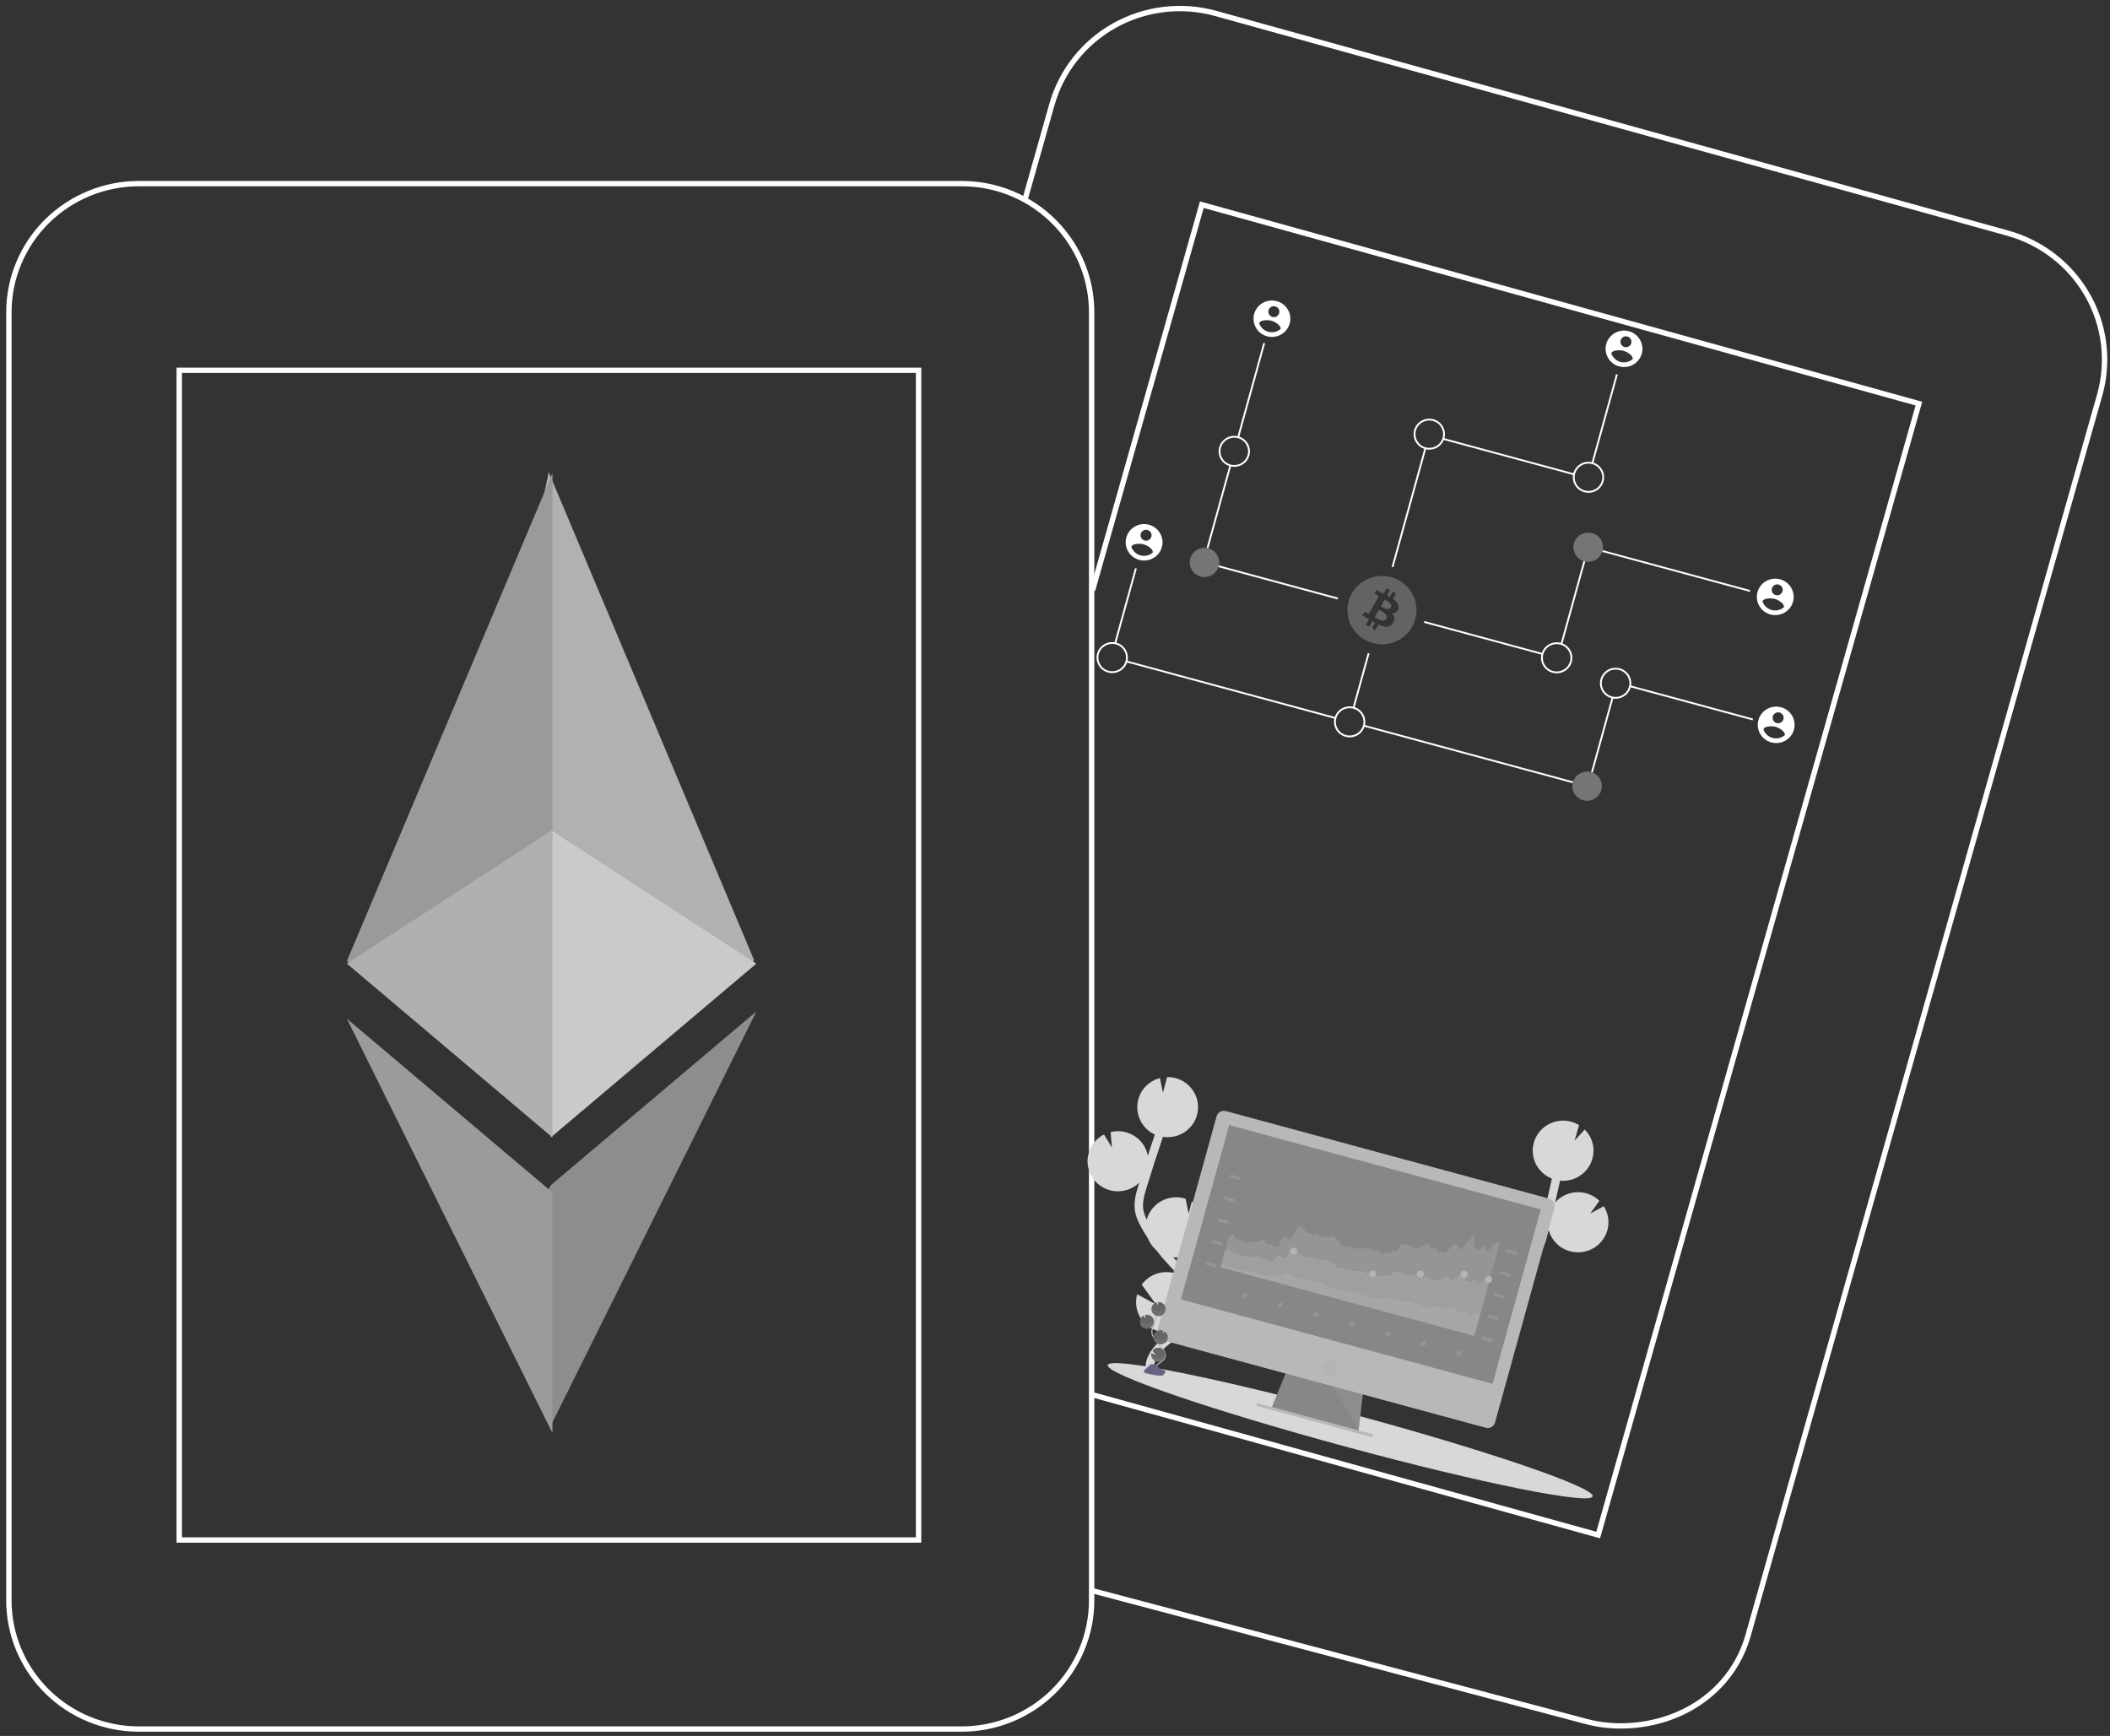 <svg width="237" height="195" viewBox="0 0 237 195" fill="none" xmlns="http://www.w3.org/2000/svg">
<rect x="0" y="0" width="237" height="195" fill="#333333" stroke="none"/>
<path d="M182.002 194.171C180.616 194.17 179.238 193.982 177.904 193.611L122.534 178.948L122.696 178.372L178.067 193.035C179.348 193.391 180.672 193.572 182.002 193.572C188.518 193.572 194.297 189.837 196.056 183.631L235.471 44.568H235.471L235.557 44.265C236.592 40.58 236.109 36.64 234.214 33.306C232.318 29.973 229.164 27.52 225.444 26.482L136.442 1.791C132.716 0.762 128.73 1.237 125.358 3.112C121.985 4.987 119.502 8.109 118.453 11.793L115.361 22.705L114.778 22.544L117.871 11.631C118.963 7.794 121.549 4.543 125.061 2.59C128.573 0.638 132.725 0.143 136.605 1.214L225.607 25.906C229.434 26.973 232.688 29.48 234.67 32.89C236.653 36.3 237.207 40.343 236.214 44.152L236.217 44.153L236.135 44.441L196.639 183.793C194.807 190.256 188.788 194.171 182.002 194.171Z" fill="white"/>
<path d="M179.722 172.798L179.431 172.717L122.404 156.896L122.567 156.32L179.303 172.06L215.162 45.544L135.202 23.361L123.006 66.391L122.424 66.229L134.783 22.623L135.074 22.704L215.908 45.13L215.826 45.417L179.722 172.798Z" fill="white"/>
<path d="M122.276 30.784C121.755 29.087 120.928 27.498 119.834 26.094C119.445 25.592 119.023 25.115 118.573 24.666C117.191 23.29 115.547 22.198 113.737 21.453C111.926 20.708 109.984 20.325 108.023 20.326H15.589C11.64 20.33 7.854 21.884 5.062 24.646C2.27 27.409 0.699 31.154 0.695 35.061V179.788C0.699 183.695 2.27 187.44 5.062 190.203C7.854 192.965 11.64 194.519 15.589 194.523H108.023C111.972 194.519 115.758 192.965 118.55 190.203C121.342 187.44 122.913 183.695 122.917 179.788V35.061C122.918 33.612 122.702 32.17 122.276 30.784V30.784ZM122.312 179.788C122.307 183.536 120.8 187.129 118.122 189.779C115.443 192.429 111.812 193.92 108.023 193.924H15.589C11.801 193.92 8.169 192.429 5.49 189.779C2.812 187.129 1.305 183.536 1.3 179.788V35.061C1.305 31.313 2.812 27.72 5.49 25.07C8.169 22.42 11.801 20.929 15.589 20.925H108.023C109.963 20.924 111.882 21.315 113.664 22.073C115.446 22.832 117.052 23.942 118.385 25.337C118.533 25.492 118.678 25.651 118.821 25.812C121.073 28.378 122.312 31.663 122.312 35.061V179.788Z" fill="white"/>
<path d="M79.123 172.689C79.189 172.886 79.247 173.087 79.298 173.287H81.543C81.724 173.1 81.892 172.9 82.045 172.689H79.123ZM19.83 41.293V173.287H103.479V41.293H19.83ZM102.874 172.689H20.435V41.892H102.874V172.689ZM79.123 172.689C79.189 172.886 79.247 173.087 79.298 173.287H81.543C81.724 173.1 81.892 172.9 82.045 172.689H79.123Z" fill="white"/>
<path d="M61.629 53.029L61.125 55.481V126.672L61.629 127.394L84.71 107.868L61.629 53.029Z" fill="#B1B1B1"/>
<path d="M62.052 53.15L38.961 107.964L62.052 127.49V53.15Z" fill="#9A9A9A"/>
<path d="M61.866 133.13L61.58 133.634V158.965L61.866 160.151L84.964 113.609L61.866 133.13Z" fill="#8D8D8D"/>
<path d="M62.052 160.971V133.945L38.961 114.43L62.052 160.971Z" fill="#9B9B9B"/>
<path d="M61.866 127.767L84.95 108.247L61.866 93.231V127.767Z" fill="#CACACA"/>
<path d="M38.961 108.242L62.052 127.767V93.231L38.961 108.242Z" fill="#B0B0B0"/>
<path d="M142.1 38.57L141.9 38.516L138.974 49.091L139.174 49.145L142.1 38.57Z" fill="white"/>
<path d="M138.301 52.292L138.102 52.238L135.527 61.543L135.727 61.597L138.301 52.292Z" fill="white"/>
<path d="M150.302 67.137L134.818 62.943L134.764 63.141L150.247 67.335L150.302 67.137Z" fill="white"/>
<path d="M127.686 63.88L127.486 63.826L125.162 72.227L125.362 72.281L127.686 63.88Z" fill="white"/>
<path d="M150.026 80.557L126.551 74.199L126.496 74.397L149.972 80.755L150.026 80.557Z" fill="white"/>
<path d="M181.72 42.074L181.521 42.02L178.759 52.002L178.958 52.056L181.72 42.074Z" fill="white"/>
<path d="M176.821 53.179L162.133 49.201L162.078 49.399L176.766 53.377L176.821 53.179Z" fill="white"/>
<path d="M160.202 50.378L160.002 50.324L156.31 63.666L156.51 63.721L160.202 50.378Z" fill="white"/>
<path d="M138.171 52.379C137.835 52.288 137.534 52.1 137.306 51.84C137.077 51.58 136.932 51.258 136.889 50.917C136.845 50.575 136.905 50.228 137.061 49.92C137.216 49.612 137.461 49.356 137.764 49.185C138.066 49.015 138.413 48.937 138.76 48.961C139.108 48.986 139.44 49.111 139.715 49.322C139.99 49.534 140.196 49.821 140.306 50.148C140.416 50.474 140.426 50.826 140.334 51.159C140.21 51.604 139.913 51.983 139.507 52.211C139.102 52.44 138.621 52.5 138.171 52.379V52.379ZM139.046 49.216C138.75 49.136 138.436 49.144 138.144 49.241C137.853 49.337 137.597 49.516 137.408 49.756C137.22 49.997 137.108 50.287 137.086 50.59C137.064 50.893 137.134 51.196 137.286 51.46C137.438 51.724 137.666 51.938 137.941 52.074C138.216 52.209 138.525 52.262 138.83 52.224C139.135 52.186 139.422 52.059 139.654 51.86C139.886 51.66 140.053 51.398 140.134 51.105C140.242 50.711 140.189 50.292 139.985 49.938C139.781 49.584 139.443 49.324 139.046 49.216V49.216Z" fill="white"/>
<path d="M124.46 75.547C124.124 75.456 123.823 75.268 123.595 75.008C123.367 74.748 123.221 74.427 123.178 74.085C123.134 73.743 123.194 73.396 123.35 73.088C123.506 72.78 123.75 72.524 124.053 72.353C124.355 72.183 124.702 72.105 125.049 72.129C125.397 72.153 125.729 72.279 126.004 72.49C126.279 72.702 126.485 72.989 126.595 73.316C126.705 73.642 126.715 73.994 126.623 74.327C126.499 74.772 126.202 75.15 125.796 75.379C125.391 75.608 124.91 75.668 124.46 75.547V75.547ZM125.335 72.384C125.039 72.304 124.725 72.312 124.433 72.409C124.142 72.505 123.886 72.684 123.697 72.924C123.509 73.165 123.397 73.455 123.375 73.758C123.353 74.061 123.423 74.364 123.575 74.628C123.727 74.892 123.955 75.106 124.23 75.242C124.505 75.377 124.814 75.43 125.119 75.392C125.424 75.353 125.711 75.227 125.943 75.028C126.175 74.829 126.342 74.566 126.423 74.272C126.531 73.879 126.478 73.46 126.274 73.106C126.07 72.752 125.732 72.492 125.335 72.384V72.384Z" fill="white"/>
<path d="M134.853 64.76C135.736 64.999 136.647 64.484 136.889 63.611C137.131 62.738 136.611 61.836 135.728 61.597C134.845 61.358 133.934 61.872 133.692 62.745C133.451 63.619 133.97 64.52 134.853 64.76Z" fill="#757575"/>
<path d="M196.602 66.29L180.02 61.799L179.965 61.996L196.548 66.488L196.602 66.29Z" fill="white"/>
<path d="M178.061 63.06L177.861 63.006L175.287 72.311L175.486 72.365L178.061 63.06Z" fill="white"/>
<path d="M173.277 73.36L159.991 69.762L159.937 69.959L173.223 73.558L173.277 73.36Z" fill="white"/>
<path d="M196.907 80.718L183.121 76.984L183.066 77.182L196.852 80.916L196.907 80.718Z" fill="white"/>
<path d="M181.231 78.382L181.031 78.328L178.707 86.729L178.907 86.783L181.231 78.382Z" fill="white"/>
<path d="M176.697 87.776L153.222 81.418L153.167 81.616L176.642 87.974L176.697 87.776Z" fill="white"/>
<path d="M153.83 73.406L153.63 73.352L151.934 79.479L152.134 79.533L153.83 73.406Z" fill="white"/>
<path d="M177.956 63.049C178.838 63.288 179.75 62.773 179.992 61.9C180.233 61.027 179.713 60.125 178.831 59.886C177.948 59.647 177.037 60.161 176.795 61.034C176.553 61.908 177.073 62.81 177.956 63.049Z" fill="#757575"/>
<path d="M177.956 55.293C177.62 55.202 177.319 55.014 177.091 54.754C176.863 54.494 176.718 54.173 176.674 53.831C176.63 53.489 176.69 53.142 176.846 52.834C177.002 52.526 177.246 52.27 177.549 52.099C177.851 51.929 178.198 51.851 178.545 51.875C178.893 51.9 179.225 52.025 179.5 52.236C179.775 52.448 179.981 52.735 180.091 53.062C180.201 53.389 180.211 53.74 180.119 54.073C179.995 54.518 179.698 54.897 179.293 55.125C178.887 55.354 178.406 55.414 177.956 55.293V55.293ZM178.831 52.13C178.535 52.05 178.221 52.059 177.929 52.155C177.638 52.251 177.382 52.43 177.193 52.67C177.005 52.911 176.893 53.201 176.871 53.504C176.849 53.807 176.919 54.11 177.071 54.374C177.223 54.638 177.451 54.852 177.726 54.988C178.001 55.123 178.31 55.176 178.615 55.138C178.92 55.1 179.207 54.973 179.439 54.774C179.671 54.575 179.838 54.312 179.919 54.019C180.028 53.625 179.974 53.206 179.77 52.852C179.566 52.498 179.228 52.238 178.831 52.13V52.13Z" fill="white"/>
<path d="M160.074 50.449C159.738 50.358 159.437 50.171 159.209 49.91C158.981 49.65 158.836 49.329 158.792 48.987C158.749 48.645 158.808 48.298 158.964 47.99C159.12 47.682 159.364 47.426 159.667 47.256C159.969 47.085 160.316 47.007 160.664 47.031C161.011 47.056 161.343 47.181 161.618 47.393C161.894 47.604 162.099 47.891 162.209 48.218C162.319 48.545 162.329 48.897 162.237 49.229C162.113 49.674 161.816 50.053 161.411 50.282C161.005 50.51 160.524 50.571 160.074 50.449V50.449ZM160.949 47.286C160.653 47.206 160.339 47.215 160.048 47.311C159.756 47.407 159.5 47.587 159.312 47.827C159.123 48.067 159.011 48.357 158.989 48.66C158.968 48.963 159.037 49.266 159.189 49.53C159.342 49.794 159.57 50.008 159.844 50.144C160.119 50.28 160.429 50.332 160.733 50.294C161.038 50.256 161.325 50.129 161.557 49.93C161.789 49.731 161.956 49.468 162.037 49.175C162.146 48.782 162.092 48.362 161.888 48.008C161.684 47.654 161.346 47.395 160.949 47.286V47.286Z" fill="white"/>
<path d="M181.003 78.428C180.667 78.337 180.366 78.149 180.138 77.889C179.909 77.629 179.764 77.307 179.721 76.966C179.677 76.624 179.737 76.277 179.893 75.969C180.049 75.66 180.293 75.405 180.596 75.234C180.898 75.064 181.245 74.986 181.592 75.01C181.94 75.034 182.272 75.16 182.547 75.371C182.822 75.582 183.028 75.87 183.138 76.197C183.248 76.523 183.258 76.875 183.166 77.207C183.042 77.653 182.745 78.031 182.339 78.26C181.934 78.489 181.453 78.549 181.003 78.428V78.428ZM181.878 75.265C181.582 75.185 181.268 75.193 180.976 75.289C180.685 75.386 180.429 75.565 180.24 75.805C180.052 76.045 179.94 76.335 179.918 76.639C179.896 76.942 179.966 77.245 180.118 77.509C180.27 77.773 180.498 77.986 180.773 78.122C181.048 78.258 181.357 78.311 181.662 78.272C181.967 78.234 182.254 78.108 182.486 77.909C182.718 77.709 182.885 77.447 182.966 77.153C183.074 76.76 183.021 76.341 182.817 75.987C182.613 75.632 182.275 75.373 181.878 75.265V75.265Z" fill="white"/>
<path d="M177.832 89.89C178.714 90.129 179.626 89.615 179.868 88.742C180.109 87.869 179.589 86.967 178.707 86.728C177.824 86.489 176.913 87.003 176.671 87.876C176.429 88.75 176.949 89.651 177.832 89.89Z" fill="#757575"/>
<path d="M151.132 82.766C150.796 82.675 150.495 82.487 150.267 82.227C150.038 81.967 149.893 81.645 149.85 81.303C149.806 80.962 149.866 80.615 150.022 80.306C150.177 79.998 150.422 79.743 150.725 79.572C151.027 79.401 151.374 79.323 151.721 79.348C152.069 79.372 152.401 79.498 152.676 79.709C152.951 79.92 153.157 80.207 153.267 80.534C153.377 80.861 153.387 81.213 153.295 81.545C153.171 81.991 152.874 82.369 152.468 82.598C152.063 82.827 151.582 82.887 151.132 82.766V82.766ZM152.007 79.603C151.71 79.523 151.397 79.531 151.105 79.627C150.814 79.723 150.558 79.903 150.369 80.143C150.181 80.383 150.069 80.673 150.047 80.977C150.025 81.28 150.095 81.583 150.247 81.847C150.399 82.111 150.627 82.324 150.902 82.46C151.177 82.596 151.486 82.648 151.791 82.61C152.096 82.572 152.383 82.446 152.615 82.246C152.847 82.047 153.014 81.784 153.095 81.491C153.203 81.098 153.15 80.678 152.946 80.324C152.742 79.97 152.404 79.711 152.007 79.603V79.603Z" fill="white"/>
<path d="M174.383 75.57C174.047 75.479 173.746 75.292 173.518 75.031C173.289 74.771 173.144 74.45 173.101 74.108C173.057 73.766 173.117 73.419 173.273 73.111C173.428 72.803 173.673 72.547 173.975 72.377C174.278 72.206 174.625 72.128 174.972 72.153C175.32 72.177 175.652 72.303 175.927 72.514C176.202 72.725 176.408 73.012 176.518 73.339C176.628 73.666 176.638 74.018 176.546 74.35C176.422 74.795 176.125 75.174 175.719 75.403C175.314 75.631 174.833 75.692 174.383 75.57ZM175.258 72.408C174.961 72.327 174.648 72.336 174.356 72.432C174.065 72.528 173.809 72.708 173.62 72.948C173.432 73.188 173.32 73.478 173.298 73.781C173.276 74.085 173.346 74.387 173.498 74.651C173.65 74.915 173.878 75.129 174.153 75.265C174.428 75.401 174.737 75.453 175.042 75.415C175.347 75.377 175.633 75.25 175.866 75.051C176.098 74.852 176.265 74.589 176.346 74.296C176.454 73.903 176.401 73.483 176.197 73.129C175.993 72.775 175.655 72.516 175.258 72.408Z" fill="white"/>
<path d="M129.055 58.94C128.659 58.833 128.241 58.844 127.852 58.972C127.464 59.1 127.122 59.34 126.871 59.66C126.62 59.98 126.47 60.367 126.441 60.771C126.412 61.175 126.505 61.579 126.708 61.931C126.911 62.283 127.215 62.568 127.581 62.749C127.948 62.931 128.36 63 128.767 62.949C129.173 62.899 129.555 62.73 129.865 62.464C130.174 62.199 130.397 61.848 130.506 61.457C130.649 60.933 130.577 60.374 130.305 59.902C130.033 59.431 129.584 59.084 129.055 58.94V58.94ZM128.89 59.532C129.009 59.565 129.115 59.631 129.196 59.723C129.276 59.815 129.328 59.928 129.343 60.049C129.358 60.169 129.337 60.292 129.282 60.4C129.227 60.509 129.141 60.599 129.034 60.66C128.927 60.72 128.805 60.747 128.682 60.739C128.56 60.73 128.443 60.686 128.345 60.611C128.248 60.537 128.176 60.435 128.137 60.32C128.098 60.205 128.095 60.081 128.127 59.963C128.171 59.806 128.276 59.673 128.419 59.592C128.562 59.511 128.732 59.49 128.89 59.532V59.532ZM128.101 62.387C127.864 62.322 127.647 62.201 127.469 62.034C127.291 61.867 127.156 61.66 127.077 61.43C127.196 61.037 128.046 61.033 128.445 61.141C128.845 61.25 129.574 61.681 129.474 62.079C129.288 62.237 129.065 62.347 128.826 62.401C128.587 62.455 128.338 62.45 128.101 62.387V62.387Z" fill="white"/>
<path d="M143.412 33.824C143.017 33.717 142.598 33.729 142.21 33.857C141.821 33.985 141.48 34.224 141.229 34.545C140.977 34.865 140.828 35.252 140.799 35.656C140.77 36.06 140.863 36.464 141.066 36.816C141.268 37.168 141.572 37.453 141.939 37.634C142.305 37.815 142.718 37.885 143.124 37.834C143.531 37.783 143.913 37.615 144.222 37.349C144.532 37.083 144.755 36.733 144.863 36.342C145.006 35.818 144.934 35.259 144.662 34.787C144.39 34.315 143.941 33.969 143.412 33.824V33.824ZM143.248 34.417C143.366 34.449 143.473 34.516 143.553 34.607C143.634 34.699 143.685 34.813 143.7 34.933C143.716 35.054 143.695 35.176 143.64 35.285C143.585 35.394 143.498 35.484 143.392 35.544C143.285 35.605 143.162 35.632 143.04 35.624C142.917 35.615 142.8 35.571 142.703 35.496C142.606 35.422 142.533 35.32 142.494 35.205C142.455 35.089 142.452 34.965 142.484 34.848C142.528 34.691 142.633 34.558 142.776 34.477C142.919 34.396 143.089 34.375 143.248 34.417V34.417ZM142.458 37.272C142.222 37.207 142.005 37.086 141.826 36.919C141.648 36.752 141.513 36.544 141.434 36.315C141.553 35.922 142.403 35.918 142.803 36.026C143.202 36.134 143.932 36.566 143.832 36.964C143.645 37.122 143.423 37.232 143.183 37.286C142.944 37.34 142.695 37.335 142.458 37.272V37.272Z" fill="white"/>
<path d="M182.96 37.205C182.565 37.098 182.146 37.109 181.758 37.238C181.369 37.366 181.028 37.605 180.776 37.925C180.525 38.246 180.376 38.632 180.347 39.037C180.318 39.441 180.411 39.845 180.613 40.197C180.816 40.549 181.12 40.834 181.487 41.015C181.853 41.196 182.266 41.266 182.672 41.215C183.079 41.164 183.461 40.995 183.77 40.73C184.08 40.464 184.303 40.114 184.411 39.723C184.554 39.199 184.482 38.64 184.21 38.168C183.938 37.696 183.489 37.35 182.96 37.205V37.205ZM182.796 37.798C182.914 37.83 183.021 37.896 183.101 37.988C183.182 38.08 183.233 38.194 183.248 38.314C183.264 38.435 183.242 38.557 183.188 38.666C183.133 38.775 183.046 38.865 182.939 38.925C182.833 38.986 182.71 39.013 182.588 39.004C182.465 38.996 182.348 38.951 182.251 38.877C182.154 38.802 182.081 38.701 182.042 38.586C182.003 38.47 182 38.346 182.032 38.229C182.076 38.072 182.181 37.938 182.324 37.858C182.467 37.777 182.637 37.756 182.796 37.798V37.798ZM182.006 40.653C181.769 40.588 181.553 40.466 181.374 40.3C181.196 40.133 181.061 39.925 180.982 39.695C181.101 39.303 181.951 39.299 182.351 39.407C182.75 39.515 183.48 39.947 183.38 40.345C183.193 40.502 182.971 40.613 182.731 40.667C182.492 40.721 182.243 40.716 182.006 40.653Z" fill="white"/>
<path d="M199.948 65.072C199.553 64.965 199.135 64.977 198.746 65.105C198.357 65.233 198.016 65.472 197.765 65.793C197.513 66.113 197.364 66.5 197.335 66.904C197.306 67.308 197.399 67.712 197.602 68.064C197.805 68.416 198.109 68.701 198.475 68.882C198.841 69.063 199.254 69.133 199.66 69.082C200.067 69.031 200.449 68.863 200.759 68.597C201.068 68.332 201.291 67.981 201.399 67.59C201.542 67.066 201.47 66.507 201.198 66.035C200.927 65.563 200.477 65.217 199.948 65.072ZM199.784 65.665C199.903 65.698 200.009 65.764 200.089 65.856C200.17 65.947 200.221 66.061 200.236 66.181C200.252 66.302 200.231 66.424 200.176 66.533C200.121 66.642 200.035 66.732 199.928 66.792C199.821 66.853 199.699 66.88 199.576 66.872C199.453 66.863 199.336 66.819 199.239 66.744C199.142 66.669 199.069 66.568 199.03 66.453C198.992 66.338 198.988 66.213 199.021 66.096C199.065 65.939 199.17 65.806 199.313 65.725C199.456 65.644 199.625 65.623 199.784 65.665ZM198.994 68.52C198.758 68.455 198.541 68.334 198.362 68.167C198.184 68 198.05 67.793 197.971 67.562C198.09 67.17 198.939 67.166 199.339 67.274C199.738 67.382 200.468 67.814 200.368 68.212C200.182 68.37 199.959 68.48 199.72 68.534C199.48 68.588 199.231 68.583 198.994 68.52V68.52Z" fill="white"/>
<path d="M200.051 79.443C199.656 79.336 199.237 79.348 198.848 79.476C198.46 79.604 198.118 79.844 197.867 80.164C197.616 80.484 197.467 80.871 197.437 81.275C197.408 81.679 197.501 82.083 197.704 82.435C197.907 82.787 198.211 83.072 198.578 83.253C198.944 83.434 199.357 83.504 199.763 83.453C200.169 83.403 200.552 83.234 200.861 82.968C201.171 82.703 201.393 82.352 201.502 81.961C201.645 81.437 201.573 80.878 201.301 80.406C201.029 79.934 200.58 79.588 200.051 79.443V79.443ZM199.887 80.036C200.005 80.069 200.111 80.135 200.192 80.227C200.272 80.318 200.324 80.432 200.339 80.552C200.354 80.673 200.333 80.796 200.278 80.904C200.223 81.013 200.137 81.103 200.03 81.163C199.924 81.224 199.801 81.251 199.679 81.243C199.556 81.234 199.439 81.19 199.342 81.115C199.244 81.041 199.172 80.939 199.133 80.824C199.094 80.709 199.091 80.584 199.123 80.467C199.167 80.31 199.272 80.177 199.415 80.096C199.558 80.015 199.728 79.994 199.887 80.036V80.036ZM199.097 82.891C198.86 82.826 198.643 82.705 198.465 82.538C198.287 82.371 198.152 82.163 198.073 81.934C198.192 81.541 199.042 81.537 199.441 81.645C199.841 81.754 200.57 82.185 200.471 82.583C200.284 82.741 200.062 82.851 199.822 82.905C199.583 82.959 199.334 82.954 199.097 82.891V82.891Z" fill="white"/>
<path d="M155.535 67.352L155.105 68.109C155.322 68.229 155.972 68.656 156.215 68.228C156.469 67.782 155.751 67.472 155.535 67.352Z" fill="#666666"/>
<path d="M154.889 68.489L154.415 69.323C154.675 69.467 155.459 69.973 155.726 69.502C156.004 69.011 155.148 68.633 154.889 68.489Z" fill="#666666"/>
<path d="M157.13 65.184C156.46 64.812 155.694 64.645 154.928 64.704C154.163 64.763 153.432 65.045 152.828 65.515C152.224 65.984 151.775 66.621 151.537 67.343C151.299 68.066 151.283 68.842 151.49 69.573C151.698 70.305 152.12 70.959 152.704 71.453C153.287 71.947 154.006 72.259 154.768 72.349C155.531 72.439 156.303 72.303 156.988 71.959C157.673 71.615 158.239 71.078 158.615 70.415C158.865 69.975 159.024 69.491 159.085 68.99C159.145 68.489 159.105 67.981 158.968 67.495C158.83 67.01 158.596 66.555 158.281 66.159C157.966 65.762 157.575 65.431 157.13 65.184V65.184ZM157.026 68.454C156.873 68.8 156.622 68.92 156.336 68.909C156.653 69.198 156.76 69.54 156.441 69.997C156.046 70.564 155.504 70.474 154.84 70.153L154.483 70.782L154.1 70.569L154.452 69.949C154.35 69.892 154.248 69.835 154.147 69.776L153.794 70.399L153.412 70.186L153.769 69.557C153.679 69.507 153.589 69.454 153.496 69.403L152.998 69.126L153.331 68.716C153.331 68.716 153.612 68.878 153.609 68.871C153.626 68.882 153.645 68.889 153.666 68.893C153.686 68.897 153.706 68.896 153.726 68.892C153.746 68.888 153.765 68.88 153.782 68.868C153.799 68.857 153.813 68.842 153.824 68.825L154.388 67.832C154.402 67.839 154.416 67.847 154.428 67.854C154.416 67.845 154.403 67.836 154.389 67.829L154.792 67.12C154.813 67.065 154.812 67.004 154.788 66.95C154.765 66.896 154.721 66.854 154.666 66.832C154.673 66.829 154.388 66.677 154.388 66.677L154.617 66.272L155.145 66.566L155.144 66.568C155.224 66.612 155.306 66.656 155.39 66.7L155.743 66.078L156.126 66.29L155.78 66.9C155.883 66.955 155.987 67.01 156.088 67.066L156.432 66.46L156.815 66.673L156.461 67.295C156.931 67.613 157.237 67.981 157.026 68.454V68.454Z" fill="#636363"/>
<g clip-path="url(#clip0)">
<path d="M132.146 141.624L131.859 141.318C131.831 141.289 131.805 141.258 131.778 141.228C132.549 141.303 133.323 141.115 133.972 140.697C134.621 140.279 135.108 139.654 135.351 138.926C135.594 138.198 135.579 137.41 135.31 136.691C135.04 135.973 134.531 135.366 133.867 134.971L133.512 136.319L133.171 134.657L133.161 134.654C132.734 134.517 132.285 134.464 131.838 134.499C131.391 134.534 130.955 134.656 130.556 134.857C130.157 135.059 129.801 135.336 129.51 135.673C129.219 136.011 128.998 136.402 128.86 136.823C128.839 136.885 128.826 136.947 128.809 137.008C128.631 136.645 128.481 136.268 128.421 135.881C128.298 135.1 128.511 134.309 128.801 133.358C129.376 131.471 129.989 129.58 130.624 127.701C131.426 127.826 132.247 127.664 132.939 127.244C133.632 126.824 134.15 126.174 134.401 125.41C134.433 125.312 134.459 125.213 134.483 125.115C134.49 125.09 134.497 125.066 134.499 125.041C134.519 124.944 134.536 124.848 134.547 124.752C134.551 124.737 134.55 124.721 134.551 124.705C134.56 124.623 134.564 124.541 134.567 124.46C134.568 124.429 134.568 124.401 134.569 124.368C134.568 124.279 134.565 124.192 134.558 124.102C134.556 124.072 134.552 124.041 134.548 124.014C134.542 123.948 134.533 123.882 134.522 123.817C134.516 123.783 134.511 123.749 134.504 123.715C134.502 123.706 134.501 123.697 134.499 123.688C134.339 122.915 133.911 122.221 133.287 121.728C132.664 121.235 131.886 120.973 131.088 120.989L130.626 122.742L130.289 121.099C129.587 121.279 128.962 121.675 128.505 122.231C128.048 122.786 127.782 123.472 127.746 124.188L127.743 124.187C127.741 124.211 127.742 124.235 127.741 124.26C127.74 124.306 127.739 124.351 127.739 124.397C127.74 124.456 127.742 124.515 127.745 124.574C127.748 124.618 127.75 124.661 127.755 124.705C127.761 124.769 127.771 124.832 127.781 124.895C127.787 124.932 127.79 124.969 127.798 125.005C127.816 125.101 127.839 125.196 127.866 125.289C127.875 125.322 127.887 125.353 127.898 125.386C127.918 125.45 127.938 125.514 127.964 125.575C127.979 125.614 127.996 125.651 128.012 125.689C128.035 125.744 128.06 125.799 128.085 125.852C128.103 125.89 128.123 125.927 128.143 125.965C128.172 126.018 128.202 126.07 128.234 126.122C128.254 126.156 128.274 126.191 128.298 126.224C128.335 126.28 128.374 126.334 128.414 126.388C128.435 126.415 128.454 126.443 128.475 126.469C128.538 126.545 128.603 126.621 128.671 126.698C128.684 126.712 128.699 126.724 128.712 126.738C128.771 126.797 128.83 126.854 128.893 126.909C128.92 126.933 128.949 126.955 128.977 126.977C129.029 127.02 129.081 127.064 129.137 127.101C129.169 127.125 129.202 127.147 129.236 127.17C129.291 127.206 129.348 127.242 129.405 127.274C129.439 127.294 129.473 127.314 129.507 127.333C129.57 127.367 129.635 127.399 129.701 127.429L129.714 127.436C129.446 128.228 129.183 129.022 128.924 129.819C128.839 129.366 128.66 128.937 128.401 128.555C128.141 128.174 127.805 127.849 127.414 127.6C127.023 127.352 126.584 127.185 126.126 127.11C125.667 127.036 125.197 127.055 124.746 127.166L124.892 128.902L124.009 127.434C123.207 127.841 122.6 128.547 122.323 129.395C122.224 129.693 122.169 130.003 122.158 130.316C122.133 130.992 122.314 131.66 122.677 132.233C123.04 132.807 123.569 133.259 124.195 133.531C124.821 133.804 125.515 133.884 126.188 133.761C126.86 133.638 127.48 133.318 127.967 132.843C127.944 132.924 127.916 133.005 127.891 133.086C127.635 133.926 127.316 134.971 127.483 136.026C127.595 136.741 127.917 137.384 128.245 137.971C128.46 138.354 128.689 138.73 128.929 139.098C129.126 139.598 129.441 140.044 129.847 140.4C130.258 140.939 130.695 141.459 131.158 141.956L131.447 142.264C131.708 142.541 131.974 142.826 132.232 143.116C132.179 143.096 132.125 143.075 132.071 143.058C131.382 142.836 130.639 142.838 129.951 143.061C129.263 143.285 128.664 143.719 128.242 144.302L129.841 146.515L127.721 145.383C127.57 145.934 127.561 146.514 127.698 147.069C127.834 147.624 128.11 148.136 128.501 148.557C128.891 148.977 129.383 149.293 129.93 149.475C130.477 149.657 131.062 149.698 131.63 149.595C131.562 149.645 131.494 149.694 131.425 149.742C131.29 149.839 131.155 149.936 131.023 150.032C129.22 151.347 128.407 152.839 128.733 154.233L129.659 154.02C129.341 152.664 130.73 151.414 131.586 150.789C131.717 150.694 131.848 150.599 131.982 150.504C133.13 149.682 134.429 148.754 134.81 147.285C135.384 145.072 133.586 143.16 132.146 141.624Z" fill="#D8D8D8"/>
<path d="M165.833 143.607L166.238 143.488C166.276 143.477 166.315 143.464 166.353 143.452C165.652 143.128 165.082 142.576 164.739 141.889C164.396 141.201 164.3 140.419 164.466 139.67C164.632 138.921 165.05 138.251 165.652 137.768C166.255 137.286 167.005 137.021 167.78 137.016L167.391 138.354L168.54 137.096L168.55 137.098C168.987 137.195 169.401 137.376 169.768 137.632C170.134 137.887 170.446 138.211 170.686 138.586C170.926 138.96 171.089 139.378 171.166 139.815C171.243 140.252 171.232 140.7 171.134 141.133C171.12 141.195 171.1 141.256 171.083 141.318C171.423 141.095 171.746 140.845 171.996 140.543C172.504 139.932 172.729 139.145 172.969 138.18C173.445 136.267 173.892 134.33 174.312 132.393C173.557 132.096 172.934 131.543 172.555 130.833C172.175 130.123 172.064 129.302 172.241 128.518C172.264 128.418 172.293 128.32 172.322 128.223C172.329 128.198 172.336 128.174 172.346 128.151C172.379 128.058 172.414 127.967 172.454 127.878C172.459 127.863 172.468 127.85 172.475 127.836C172.51 127.761 172.548 127.688 172.588 127.617C172.603 127.59 172.617 127.566 172.633 127.537C172.679 127.461 172.727 127.387 172.779 127.313C172.797 127.289 172.816 127.264 172.833 127.242C172.873 127.189 172.914 127.137 172.957 127.087C172.98 127.06 173.002 127.033 173.026 127.008C173.032 127.001 173.037 126.994 173.043 126.987C173.579 126.402 174.304 126.021 175.094 125.911C175.884 125.8 176.688 125.967 177.366 126.383L176.861 128.124L177.997 126.88C178.509 127.388 178.842 128.044 178.95 128.753C179.058 129.461 178.934 130.185 178.596 130.819L178.599 130.82C178.588 130.842 178.575 130.862 178.563 130.884C178.54 130.924 178.518 130.964 178.494 131.003C178.463 131.053 178.431 131.103 178.397 131.152C178.373 131.188 178.348 131.225 178.322 131.261C178.283 131.312 178.243 131.361 178.202 131.411C178.178 131.439 178.155 131.469 178.131 131.497C178.065 131.57 177.997 131.64 177.926 131.707C177.901 131.73 177.875 131.751 177.848 131.774C177.798 131.819 177.748 131.864 177.694 131.904C177.662 131.929 177.628 131.953 177.594 131.978C177.545 132.013 177.496 132.048 177.448 132.081C177.412 132.105 177.376 132.126 177.339 132.149C177.288 132.18 177.235 132.209 177.181 132.238C177.145 132.257 177.111 132.277 177.072 132.294C177.012 132.323 176.95 132.35 176.888 132.376C176.857 132.389 176.826 132.403 176.794 132.416C176.701 132.449 176.605 132.482 176.508 132.511C176.49 132.516 176.471 132.519 176.453 132.525C176.372 132.546 176.291 132.565 176.208 132.581C176.173 132.587 176.137 132.592 176.101 132.597C176.035 132.608 175.967 132.619 175.9 132.623C175.86 132.627 175.82 132.63 175.779 132.632C175.713 132.636 175.646 132.638 175.58 132.637C175.541 132.637 175.501 132.637 175.462 132.636C175.39 132.633 175.318 132.628 175.245 132.621L175.232 132.617C175.054 133.435 174.872 134.251 174.684 135.066C174.991 134.72 175.366 134.44 175.786 134.242C176.205 134.045 176.662 133.935 177.126 133.918C177.591 133.901 178.054 133.979 178.487 134.146C178.92 134.313 179.315 134.566 179.645 134.889L178.627 136.309L180.139 135.496C180.62 136.251 180.779 137.163 180.58 138.034C180.512 138.339 180.401 138.634 180.249 138.908C179.922 139.503 179.423 139.987 178.815 140.297C178.207 140.608 177.519 140.73 176.84 140.649C176.161 140.568 175.523 140.287 175.007 139.843C174.492 139.398 174.123 138.811 173.949 138.156C173.926 138.238 173.91 138.321 173.889 138.404C173.677 139.255 173.413 140.315 172.727 141.14C172.262 141.698 171.654 142.09 171.069 142.429C170.687 142.651 170.296 142.858 169.901 143.055C169.473 143.386 168.973 143.611 168.44 143.712C167.809 143.969 167.165 144.196 166.511 144.39L166.103 144.51C165.737 144.617 165.361 144.728 164.989 144.848C165.046 144.857 165.102 144.866 165.158 144.879C165.865 145.035 166.503 145.411 166.981 145.95C167.458 146.489 167.749 147.165 167.813 147.879L165.298 148.978L167.704 149.072C167.551 149.622 167.259 150.126 166.856 150.534C166.453 150.943 165.952 151.245 165.4 151.41C164.847 151.575 164.261 151.599 163.697 151.48C163.132 151.36 162.608 151.101 162.172 150.727C162.205 150.804 162.238 150.88 162.272 150.957C162.339 151.108 162.405 151.259 162.47 151.409C163.344 153.449 163.276 155.143 162.277 156.177L161.59 155.528C162.562 154.521 162.01 152.745 161.595 151.776C161.532 151.629 161.467 151.481 161.401 151.332C160.837 150.049 160.197 148.595 160.625 147.139C161.272 144.943 163.801 144.203 165.833 143.607Z" fill="#D8D8D8"/>
<path d="M151.163 162.506C166.206 166.581 178.624 169.079 178.898 168.088C179.172 167.096 167.2 162.989 152.156 158.914C137.113 154.84 124.695 152.341 124.421 153.333C124.147 154.325 136.119 158.432 151.163 162.506Z" fill="#D8D8D8"/>
<path d="M152.561 161.009L142.794 158.23L142.891 157.989L144.501 154.015L153.109 156.347L152.607 160.621L152.569 160.945L152.561 161.009Z" fill="#878787"/>
<path opacity="0.1" d="M152.568 160.943L147.676 159.619L142.793 158.229L142.89 157.988L152.605 160.62L152.568 160.943Z" fill="#D1BDBD"/>
<path d="M154.215 161.124L141.209 157.602L141.123 157.912L154.129 161.435L154.215 161.124Z" fill="#B8B8B8"/>
<path d="M174.599 135.676C174.629 135.57 174.637 135.459 174.624 135.349C174.61 135.24 174.575 135.134 174.52 135.038C174.466 134.942 174.392 134.858 174.305 134.79C174.217 134.722 174.117 134.672 174.01 134.642L137.687 124.804C137.58 124.776 137.467 124.769 137.357 124.783C137.247 124.797 137.14 124.833 137.044 124.888C136.947 124.943 136.862 125.016 136.795 125.104C136.727 125.191 136.677 125.291 136.648 125.397L130.621 147.18L168.571 157.458L174.599 135.676Z" fill="#B8B8B8"/>
<path d="M130.681 146.963L129.975 149.514C129.916 149.728 129.945 149.956 130.056 150.148C130.166 150.341 130.35 150.482 130.566 150.54L166.888 160.378C167.104 160.436 167.335 160.407 167.529 160.298C167.724 160.188 167.866 160.006 167.925 159.793L168.631 157.241L130.681 146.963Z" fill="#B8B8B8"/>
<path d="M173.062 135.858L138.064 126.379L132.646 145.96L167.643 155.439L173.062 135.858Z" fill="#878787"/>
<path d="M149.18 154.541C149.309 154.576 149.444 154.582 149.575 154.557C149.706 154.533 149.829 154.48 149.936 154.401C149.969 154.377 150 154.351 150.029 154.323L149.584 154.121L150.087 154.261C150.164 154.17 150.221 154.065 150.256 153.951C150.29 153.838 150.301 153.718 150.287 153.601L149.516 153.764L150.264 153.48C150.233 153.365 150.178 153.257 150.103 153.164C150.029 153.07 149.935 152.993 149.829 152.937C149.722 152.88 149.606 152.846 149.485 152.837C149.365 152.827 149.244 152.842 149.13 152.88C149.016 152.919 148.911 152.98 148.822 153.06C148.733 153.14 148.661 153.238 148.612 153.347C148.562 153.456 148.536 153.573 148.535 153.693C148.533 153.812 148.556 153.93 148.603 154.04V154.04C148.654 154.161 148.733 154.27 148.833 154.356C148.933 154.443 149.052 154.506 149.18 154.541Z" fill="#B4B4B4"/>
<path opacity="0.1" d="M149.763 155.738L152.598 160.683L153.073 156.635L149.763 155.738Z" fill="#D1BDBD"/>
<path opacity="0.3" d="M138.692 134.673L137.528 134.357L137.432 134.707L138.595 135.022L138.692 134.673Z" fill="#B4B4B4"/>
<path opacity="0.3" d="M169.732 143.089L168.568 142.773L168.472 143.123L169.635 143.438L169.732 143.089Z" fill="#B4B4B4"/>
<path opacity="0.3" d="M138.025 137.132L136.861 136.816L136.765 137.166L137.928 137.481L138.025 137.132Z" fill="#B4B4B4"/>
<path opacity="0.3" d="M137.353 139.585L136.189 139.27L136.093 139.619L137.256 139.934L137.353 139.585Z" fill="#B4B4B4"/>
<path opacity="0.3" d="M136.684 142.044L135.521 141.729L135.424 142.078L136.587 142.393L136.684 142.044Z" fill="#B4B4B4"/>
<g opacity="0.2">
<path opacity="0.2" d="M138.977 134.925L138.646 134.836L138.643 134.85L138.973 134.939L138.977 134.925Z" fill="#D8D8D8"/>
<path opacity="0.2" d="M167.522 142.672L166.873 142.496L166.877 142.483L167.525 142.658L167.522 142.672ZM166.224 142.321L165.575 142.145L165.579 142.131L166.228 142.307L166.224 142.321ZM164.926 141.969L164.277 141.793L164.281 141.78L164.93 141.955L164.926 141.969ZM163.629 141.618L162.98 141.442L162.983 141.428L163.632 141.604L163.629 141.618ZM162.331 141.266L161.682 141.09L161.686 141.077L162.335 141.253L162.331 141.266ZM161.033 140.915L160.384 140.739L160.388 140.725L161.037 140.901L161.033 140.915ZM159.735 140.563L159.086 140.387L159.09 140.374L159.739 140.55L159.735 140.563ZM158.438 140.212L157.789 140.036L157.792 140.022L158.441 140.198L158.438 140.212ZM157.14 139.86L156.491 139.684L156.495 139.671L157.144 139.847L157.14 139.86ZM155.842 139.509L155.193 139.333L155.197 139.319L155.846 139.495L155.842 139.509ZM154.544 139.157L153.895 138.981L153.899 138.968L154.548 139.144L154.544 139.157ZM153.247 138.806L152.598 138.63L152.601 138.616L153.25 138.792L153.247 138.806ZM151.949 138.454L151.3 138.279L151.304 138.265L151.953 138.441L151.949 138.454ZM150.651 138.103L150.002 137.927L150.006 137.913L150.655 138.089L150.651 138.103ZM149.353 137.751L148.705 137.576L148.708 137.562L149.357 137.738L149.353 137.751ZM148.056 137.4L147.409 137.225L147.412 137.211L148.062 137.387L148.056 137.4ZM146.758 137.048L146.109 136.873L146.113 136.859L146.762 137.035L146.758 137.048ZM145.46 136.697L144.811 136.521L144.815 136.508L145.464 136.683L145.46 136.697ZM144.162 136.345L143.514 136.17L143.517 136.156L144.167 136.332L144.162 136.345ZM142.865 135.994L142.215 135.818L142.219 135.804L142.868 135.98L142.865 135.994ZM141.567 135.642L140.918 135.467L140.922 135.453L141.571 135.629L141.567 135.642ZM140.269 135.291L139.62 135.115L139.624 135.102L140.273 135.277L140.269 135.291Z" fill="#D8D8D8"/>
<path opacity="0.2" d="M168.506 142.921L168.176 142.832L168.172 142.846L168.502 142.935L168.506 142.921Z" fill="#D8D8D8"/>
<path opacity="0.2" d="M138.977 134.925L138.646 134.836L138.643 134.85L138.973 134.939L138.977 134.925Z" fill="#D8D8D8"/>
<path opacity="0.2" d="M167.522 142.672L166.873 142.496L166.877 142.483L167.525 142.658L167.522 142.672ZM166.224 142.321L165.575 142.145L165.579 142.131L166.228 142.307L166.224 142.321ZM164.926 141.969L164.277 141.793L164.281 141.78L164.93 141.955L164.926 141.969ZM163.629 141.618L162.98 141.442L162.983 141.428L163.632 141.604L163.629 141.618ZM162.331 141.266L161.682 141.09L161.686 141.077L162.335 141.253L162.331 141.266ZM161.033 140.915L160.384 140.739L160.388 140.725L161.037 140.901L161.033 140.915ZM159.735 140.563L159.086 140.387L159.09 140.374L159.739 140.55L159.735 140.563ZM158.438 140.212L157.789 140.036L157.792 140.022L158.441 140.198L158.438 140.212ZM157.14 139.86L156.491 139.684L156.495 139.671L157.144 139.847L157.14 139.86ZM155.842 139.509L155.193 139.333L155.197 139.319L155.846 139.495L155.842 139.509ZM154.544 139.157L153.895 138.981L153.899 138.968L154.548 139.144L154.544 139.157ZM153.247 138.806L152.598 138.63L152.601 138.616L153.25 138.792L153.247 138.806ZM151.949 138.454L151.3 138.279L151.304 138.265L151.953 138.441L151.949 138.454ZM150.651 138.103L150.002 137.927L150.006 137.913L150.655 138.089L150.651 138.103ZM149.353 137.751L148.705 137.576L148.708 137.562L149.357 137.738L149.353 137.751ZM148.056 137.4L147.409 137.225L147.412 137.211L148.062 137.387L148.056 137.4ZM146.758 137.048L146.109 136.873L146.113 136.859L146.762 137.035L146.758 137.048ZM145.46 136.697L144.811 136.521L144.815 136.508L145.464 136.683L145.46 136.697ZM144.162 136.345L143.514 136.17L143.517 136.156L144.167 136.332L144.162 136.345ZM142.865 135.994L142.215 135.818L142.219 135.804L142.868 135.98L142.865 135.994ZM141.567 135.642L140.918 135.467L140.922 135.453L141.571 135.629L141.567 135.642ZM140.269 135.291L139.62 135.115L139.624 135.102L140.273 135.277L140.269 135.291Z" fill="#D8D8D8"/>
<path opacity="0.2" d="M168.506 142.921L168.176 142.832L168.172 142.846L168.502 142.935L168.506 142.921Z" fill="#D8D8D8"/>
</g>
<path opacity="0.3" d="M139.369 132.221L138.206 131.906L138.109 132.256L139.273 132.571L139.369 132.221Z" fill="#B4B4B4"/>
<path opacity="0.3" d="M170.41 140.635L169.247 140.32L169.15 140.67L170.314 140.985L170.41 140.635Z" fill="#B4B4B4"/>
<g opacity="0.2">
<path opacity="0.2" d="M139.65 132.478L139.32 132.389L139.317 132.402L139.647 132.492L139.65 132.478Z" fill="#D8D8D8"/>
<path opacity="0.2" d="M168.2 140.221L167.552 140.045L167.556 140.032L168.204 140.207L168.2 140.221ZM166.903 139.869L166.254 139.694L166.258 139.68L166.906 139.856L166.903 139.869ZM165.605 139.518L164.956 139.342L164.96 139.329L165.609 139.504L165.605 139.518ZM164.307 139.166L163.658 138.991L163.662 138.977L164.311 139.153L164.307 139.166ZM163.01 138.815L162.361 138.639L162.364 138.626L163.014 138.801L163.01 138.815ZM161.712 138.463L161.063 138.288L161.067 138.274L161.715 138.45L161.712 138.463ZM160.414 138.112L159.765 137.936L159.769 137.923L160.418 138.098L160.414 138.112ZM159.116 137.761L158.467 137.585L158.471 137.571L159.12 137.747L159.116 137.761ZM157.819 137.409L157.17 137.233L157.173 137.22L157.823 137.395L157.819 137.409ZM156.521 137.057L155.872 136.882L155.876 136.868L156.524 137.044L156.521 137.057ZM155.223 136.706L154.574 136.53L154.578 136.517L155.227 136.692L155.223 136.706ZM153.925 136.355L153.276 136.179L153.28 136.165L153.929 136.341L153.925 136.355ZM152.628 136.003L151.979 135.827L151.982 135.814L152.631 135.99L152.628 136.003ZM151.33 135.652L150.681 135.476L150.685 135.462L151.333 135.638L151.33 135.652ZM150.032 135.3L149.383 135.124L149.387 135.111L150.036 135.286L150.032 135.3ZM148.734 134.949L148.087 134.773L148.091 134.76L148.74 134.936L148.734 134.949ZM147.437 134.597L146.788 134.421L146.791 134.408L147.44 134.584L147.437 134.597ZM146.139 134.246L145.49 134.07L145.494 134.056L146.142 134.232L146.139 134.246ZM144.841 133.894L144.192 133.718L144.196 133.705L144.846 133.881L144.841 133.894ZM143.543 133.543L142.894 133.367L142.898 133.353L143.547 133.529L143.543 133.543ZM142.246 133.191L141.597 133.015L141.6 133.002L142.249 133.178L142.246 133.191ZM140.948 132.84L140.299 132.664L140.303 132.65L140.951 132.826L140.948 132.84Z" fill="#D8D8D8"/>
<path opacity="0.2" d="M169.183 140.472L168.853 140.383L168.849 140.396L169.179 140.486L169.183 140.472Z" fill="#D8D8D8"/>
</g>
<path opacity="0.3" d="M169.054 145.532L167.891 145.217L167.794 145.566L168.957 145.881L169.054 145.532Z" fill="#B4B4B4"/>
<g opacity="0.2">
<path opacity="0.2" d="M138.298 137.375L137.968 137.285L137.964 137.299L138.294 137.388L138.298 137.375Z" fill="#D8D8D8"/>
<path opacity="0.2" d="M166.846 145.117L166.197 144.942L166.201 144.928L166.85 145.104L166.846 145.117ZM165.548 144.766L164.9 144.59L164.903 144.577L165.552 144.752L165.548 144.766ZM164.251 144.414L163.601 144.239L163.605 144.225L164.254 144.401L164.251 144.414ZM162.953 144.063L162.304 143.887L162.308 143.874L162.957 144.049L162.953 144.063ZM161.655 143.712L161.006 143.536L161.01 143.522L161.659 143.698L161.655 143.712ZM160.357 143.36L159.709 143.184L159.712 143.171L160.361 143.346L160.357 143.36ZM159.06 143.008L158.41 142.833L158.414 142.819L159.063 142.995L159.06 143.008ZM157.762 142.657L157.113 142.481L157.117 142.468L157.766 142.643L157.762 142.657ZM156.464 142.306L155.815 142.13L155.819 142.116L156.468 142.292L156.464 142.306ZM155.166 141.954L154.518 141.778L154.521 141.765L155.17 141.94L155.166 141.954ZM153.868 141.603L153.219 141.427L153.223 141.413L153.872 141.589L153.868 141.603ZM152.571 141.251L151.922 141.075L151.926 141.062L152.575 141.237L152.571 141.251ZM151.273 140.9L150.624 140.724L150.628 140.71L151.277 140.886L151.273 140.9ZM149.975 140.548L149.327 140.372L149.33 140.359L149.979 140.534L149.975 140.548ZM148.677 140.197L148.029 140.021L148.033 140.007L148.681 140.183L148.677 140.197ZM147.38 139.845L146.733 139.67L146.737 139.656L147.386 139.832L147.38 139.845ZM146.082 139.494L145.433 139.318L145.437 139.304L146.086 139.48L146.082 139.494ZM144.784 139.142L144.136 138.966L144.139 138.953L144.788 139.128L144.784 139.142ZM143.486 138.791L142.838 138.615L142.842 138.601L143.491 138.777L143.486 138.791ZM142.189 138.439L141.54 138.263L141.543 138.25L142.193 138.426L142.189 138.439ZM140.891 138.088L140.242 137.912L140.246 137.898L140.895 138.074L140.891 138.088ZM139.593 137.736L138.944 137.56L138.948 137.547L139.597 137.723L139.593 137.736Z" fill="#D8D8D8"/>
<path opacity="0.2" d="M167.827 145.373L167.497 145.283L167.493 145.297L167.823 145.386L167.827 145.373Z" fill="#D8D8D8"/>
<path opacity="0.2" d="M138.298 137.375L137.968 137.285L137.964 137.299L138.294 137.388L138.298 137.375Z" fill="#D8D8D8"/>
<path opacity="0.2" d="M166.846 145.117L166.197 144.942L166.201 144.928L166.85 145.104L166.846 145.117ZM165.548 144.766L164.9 144.59L164.903 144.577L165.552 144.752L165.548 144.766ZM164.251 144.414L163.601 144.239L163.605 144.225L164.254 144.401L164.251 144.414ZM162.953 144.063L162.304 143.887L162.308 143.874L162.957 144.049L162.953 144.063ZM161.655 143.712L161.006 143.536L161.01 143.522L161.659 143.698L161.655 143.712ZM160.357 143.36L159.709 143.184L159.712 143.171L160.361 143.346L160.357 143.36ZM159.06 143.008L158.41 142.833L158.414 142.819L159.063 142.995L159.06 143.008ZM157.762 142.657L157.113 142.481L157.117 142.468L157.766 142.643L157.762 142.657ZM156.464 142.306L155.815 142.13L155.819 142.116L156.468 142.292L156.464 142.306ZM155.166 141.954L154.518 141.778L154.521 141.765L155.17 141.94L155.166 141.954ZM153.868 141.603L153.219 141.427L153.223 141.413L153.872 141.589L153.868 141.603ZM152.571 141.251L151.922 141.075L151.926 141.062L152.575 141.237L152.571 141.251ZM151.273 140.9L150.624 140.724L150.628 140.71L151.277 140.886L151.273 140.9ZM149.975 140.548L149.327 140.372L149.33 140.359L149.979 140.534L149.975 140.548ZM148.677 140.197L148.029 140.021L148.033 140.007L148.681 140.183L148.677 140.197ZM147.38 139.845L146.733 139.67L146.737 139.656L147.386 139.832L147.38 139.845ZM146.082 139.494L145.433 139.318L145.437 139.304L146.086 139.48L146.082 139.494ZM144.784 139.142L144.136 138.966L144.139 138.953L144.788 139.128L144.784 139.142ZM143.486 138.791L142.838 138.615L142.842 138.601L143.491 138.777L143.486 138.791ZM142.189 138.439L141.54 138.263L141.543 138.25L142.193 138.426L142.189 138.439ZM140.891 138.088L140.242 137.912L140.246 137.898L140.895 138.074L140.891 138.088ZM139.593 137.736L138.944 137.56L138.948 137.547L139.597 137.723L139.593 137.736Z" fill="#D8D8D8"/>
<path opacity="0.2" d="M167.827 145.373L167.497 145.283L167.493 145.297L167.823 145.386L167.827 145.373Z" fill="#D8D8D8"/>
</g>
<path opacity="0.3" d="M168.378 147.979L167.215 147.664L167.118 148.013L168.282 148.329L168.378 147.979Z" fill="#B4B4B4"/>
<g opacity="0.2">
<path opacity="0.2" d="M137.623 139.82L137.293 139.73L137.289 139.744L137.619 139.833L137.623 139.82Z" fill="#D8D8D8"/>
<path opacity="0.2" d="M166.168 147.561L165.52 147.385L165.523 147.371L166.172 147.547L166.168 147.561ZM164.87 147.209L164.222 147.034L164.226 147.02L164.874 147.196L164.87 147.209ZM163.573 146.858L162.924 146.682L162.927 146.668L163.577 146.844L163.573 146.858ZM162.275 146.506L161.626 146.331L161.63 146.317L162.279 146.493L162.275 146.506ZM160.978 146.155L160.328 145.979L160.332 145.965L160.981 146.141L160.978 146.155ZM159.679 145.803L159.031 145.628L159.035 145.614L159.683 145.79L159.679 145.803ZM158.382 145.452L157.733 145.276L157.736 145.262L158.386 145.438L158.382 145.452ZM157.084 145.1L156.435 144.925L156.439 144.911L157.088 145.087L157.084 145.1ZM155.787 144.749L155.137 144.573L155.141 144.56L155.79 144.735L155.787 144.749ZM154.488 144.397L153.84 144.222L153.844 144.208L154.492 144.384L154.488 144.397ZM153.191 144.046L152.542 143.87L152.545 143.856L153.195 144.032L153.191 144.046ZM151.893 143.694L151.244 143.519L151.248 143.505L151.897 143.681L151.893 143.694ZM150.596 143.343L149.946 143.167L149.95 143.154L150.599 143.329L150.596 143.343ZM149.297 142.991L148.649 142.816L148.653 142.802L149.301 142.978L149.297 142.991ZM148 142.64L147.351 142.464L147.355 142.451L148.003 142.626L148 142.64ZM146.702 142.288L146.055 142.113L146.059 142.1L146.708 142.275L146.702 142.288ZM145.404 141.937L144.755 141.761L144.759 141.748L145.408 141.923L145.404 141.937ZM144.106 141.585L143.458 141.41L143.462 141.396L144.11 141.572L144.106 141.585ZM142.809 141.234L142.16 141.058L142.164 141.045L142.814 141.221L142.809 141.234ZM141.511 140.883L140.862 140.707L140.866 140.693L141.515 140.869L141.511 140.883ZM140.213 140.531L139.564 140.355L139.568 140.342L140.217 140.517L140.213 140.531ZM138.915 140.179L138.267 140.004L138.271 139.99L138.919 140.166L138.915 140.179Z" fill="#D8D8D8"/>
<path opacity="0.2" d="M167.153 147.812L166.823 147.723L166.819 147.736L167.15 147.826L167.153 147.812Z" fill="#D8D8D8"/>
<path opacity="0.2" d="M137.623 139.82L137.293 139.73L137.289 139.744L137.619 139.833L137.623 139.82Z" fill="#D8D8D8"/>
<path opacity="0.2" d="M166.168 147.561L165.52 147.385L165.523 147.371L166.172 147.547L166.168 147.561ZM164.87 147.209L164.222 147.034L164.226 147.02L164.874 147.196L164.87 147.209ZM163.573 146.858L162.924 146.682L162.927 146.668L163.577 146.844L163.573 146.858ZM162.275 146.506L161.626 146.331L161.63 146.317L162.279 146.493L162.275 146.506ZM160.978 146.155L160.328 145.979L160.332 145.965L160.981 146.141L160.978 146.155ZM159.679 145.803L159.031 145.628L159.035 145.614L159.683 145.79L159.679 145.803ZM158.382 145.452L157.733 145.276L157.736 145.262L158.386 145.438L158.382 145.452ZM157.084 145.1L156.435 144.925L156.439 144.911L157.088 145.087L157.084 145.1ZM155.787 144.749L155.137 144.573L155.141 144.56L155.79 144.735L155.787 144.749ZM154.488 144.397L153.84 144.222L153.844 144.208L154.492 144.384L154.488 144.397ZM153.191 144.046L152.542 143.87L152.545 143.856L153.195 144.032L153.191 144.046ZM151.893 143.694L151.244 143.519L151.248 143.505L151.897 143.681L151.893 143.694ZM150.596 143.343L149.946 143.167L149.95 143.154L150.599 143.329L150.596 143.343ZM149.297 142.991L148.649 142.816L148.653 142.802L149.301 142.978L149.297 142.991ZM148 142.64L147.351 142.464L147.355 142.451L148.003 142.626L148 142.64ZM146.702 142.288L146.055 142.113L146.059 142.1L146.708 142.275L146.702 142.288ZM145.404 141.937L144.755 141.761L144.759 141.748L145.408 141.923L145.404 141.937ZM144.106 141.585L143.458 141.41L143.462 141.396L144.11 141.572L144.106 141.585ZM142.809 141.234L142.16 141.058L142.164 141.045L142.814 141.221L142.809 141.234ZM141.511 140.883L140.862 140.707L140.866 140.693L141.515 140.869L141.511 140.883ZM140.213 140.531L139.564 140.355L139.568 140.342L140.217 140.517L140.213 140.531ZM138.915 140.179L138.267 140.004L138.271 139.99L138.919 140.166L138.915 140.179Z" fill="#D8D8D8"/>
<path opacity="0.2" d="M167.153 147.812L166.823 147.723L166.819 147.736L167.15 147.826L167.153 147.812Z" fill="#D8D8D8"/>
</g>
<path opacity="0.3" d="M167.702 150.423L166.539 150.107L166.442 150.457L167.606 150.772L167.702 150.423Z" fill="#B4B4B4"/>
<g opacity="0.2">
<path opacity="0.2" d="M136.945 142.263L136.615 142.174L136.611 142.187L136.942 142.277L136.945 142.263Z" fill="#D8D8D8"/>
<path opacity="0.2" d="M165.491 150.014L164.843 149.838L164.847 149.825L165.495 150L165.491 150.014ZM164.194 149.662L163.545 149.487L163.549 149.473L164.197 149.649L164.194 149.662ZM162.896 149.311L162.247 149.135L162.251 149.121L162.9 149.297L162.896 149.311ZM161.598 148.959L160.949 148.784L160.953 148.77L161.602 148.946L161.598 148.959ZM160.301 148.608L159.652 148.432L159.655 148.419L160.305 148.594L160.301 148.608ZM159.003 148.256L158.354 148.081L158.358 148.067L159.006 148.243L159.003 148.256ZM157.705 147.905L157.056 147.729L157.06 147.716L157.709 147.891L157.705 147.905ZM156.407 147.554L155.758 147.378L155.762 147.364L156.411 147.54L156.407 147.554ZM155.11 147.202L154.461 147.026L154.464 147.013L155.114 147.188L155.11 147.202ZM153.812 146.85L153.163 146.675L153.167 146.661L153.815 146.837L153.812 146.85ZM152.514 146.499L151.865 146.323L151.869 146.31L152.518 146.485L152.514 146.499ZM151.216 146.148L150.567 145.972L150.571 145.958L151.22 146.134L151.216 146.148ZM149.919 145.796L149.27 145.62L149.273 145.607L149.923 145.783L149.919 145.796ZM148.621 145.445L147.972 145.269L147.976 145.255L148.624 145.431L148.621 145.445ZM147.323 145.093L146.674 144.917L146.678 144.904L147.327 145.079L147.323 145.093ZM146.025 144.742L145.378 144.566L145.382 144.553L146.031 144.729L146.025 144.742ZM144.728 144.39L144.079 144.214L144.082 144.201L144.731 144.377L144.728 144.39ZM143.43 144.039L142.781 143.863L142.785 143.849L143.433 144.025L143.43 144.039ZM142.132 143.687L141.483 143.511L141.487 143.498L142.137 143.674L142.132 143.687ZM140.834 143.336L140.185 143.16L140.189 143.146L140.838 143.322L140.834 143.336ZM139.537 142.984L138.888 142.808L138.891 142.795L139.54 142.971L139.537 142.984ZM138.239 142.633L137.59 142.457L137.594 142.443L138.242 142.619L138.239 142.633Z" fill="#D8D8D8"/>
<path opacity="0.2" d="M166.475 150.259L166.145 150.17L166.141 150.184L166.471 150.273L166.475 150.259Z" fill="#D8D8D8"/>
<path opacity="0.2" d="M136.945 142.263L136.615 142.174L136.611 142.187L136.942 142.277L136.945 142.263Z" fill="#D8D8D8"/>
<path opacity="0.2" d="M165.491 150.014L164.843 149.838L164.847 149.825L165.495 150L165.491 150.014ZM164.194 149.662L163.545 149.487L163.549 149.473L164.197 149.649L164.194 149.662ZM162.896 149.311L162.247 149.135L162.251 149.121L162.9 149.297L162.896 149.311ZM161.598 148.959L160.949 148.784L160.953 148.77L161.602 148.946L161.598 148.959ZM160.301 148.608L159.652 148.432L159.655 148.419L160.305 148.594L160.301 148.608ZM159.003 148.256L158.354 148.081L158.358 148.067L159.006 148.243L159.003 148.256ZM157.705 147.905L157.056 147.729L157.06 147.716L157.709 147.891L157.705 147.905ZM156.407 147.554L155.758 147.378L155.762 147.364L156.411 147.54L156.407 147.554ZM155.11 147.202L154.461 147.026L154.464 147.013L155.114 147.188L155.11 147.202ZM153.812 146.85L153.163 146.675L153.167 146.661L153.815 146.837L153.812 146.85ZM152.514 146.499L151.865 146.323L151.869 146.31L152.518 146.485L152.514 146.499ZM151.216 146.148L150.567 145.972L150.571 145.958L151.22 146.134L151.216 146.148ZM149.919 145.796L149.27 145.62L149.273 145.607L149.923 145.783L149.919 145.796ZM148.621 145.445L147.972 145.269L147.976 145.255L148.624 145.431L148.621 145.445ZM147.323 145.093L146.674 144.917L146.678 144.904L147.327 145.079L147.323 145.093ZM146.025 144.742L145.378 144.566L145.382 144.553L146.031 144.729L146.025 144.742ZM144.728 144.39L144.079 144.214L144.082 144.201L144.731 144.377L144.728 144.39ZM143.43 144.039L142.781 143.863L142.785 143.849L143.433 144.025L143.43 144.039ZM142.132 143.687L141.483 143.511L141.487 143.498L142.137 143.674L142.132 143.687ZM140.834 143.336L140.185 143.16L140.189 143.146L140.838 143.322L140.834 143.336ZM139.537 142.984L138.888 142.808L138.891 142.795L139.54 142.971L139.537 142.984ZM138.239 142.633L137.59 142.457L137.594 142.443L138.242 142.619L138.239 142.633Z" fill="#D8D8D8"/>
<path opacity="0.2" d="M166.475 150.259L166.145 150.17L166.141 150.184L166.471 150.273L166.475 150.259Z" fill="#D8D8D8"/>
</g>
<path d="M143.111 133.434L140.398 143.24" stroke="#D8D8D8" stroke-width="0.003" stroke-miterlimit="10"/>
<path d="M147.125 134.518L144.412 144.324" stroke="#D8D8D8" stroke-width="0.003" stroke-miterlimit="10"/>
<path d="M151.143 135.607L148.429 145.414" stroke="#D8D8D8" stroke-width="0.003" stroke-miterlimit="10"/>
<path d="M155.156 136.693L152.443 146.5" stroke="#D8D8D8" stroke-width="0.003" stroke-miterlimit="10"/>
<path d="M159.174 137.779L156.46 147.586" stroke="#D8D8D8" stroke-width="0.003" stroke-miterlimit="10"/>
<path d="M163.188 138.869L160.475 148.675" stroke="#D8D8D8" stroke-width="0.003" stroke-miterlimit="10"/>
<path d="M167.203 139.957L164.49 149.763" stroke="#D8D8D8" stroke-width="0.003" stroke-miterlimit="10"/>
<path opacity="0.3" d="M168.255 139.531L167.665 139.88C167.653 139.887 167.642 139.896 167.633 139.907L167.187 140.41C167.169 140.431 167.146 140.445 167.12 140.452C167.093 140.459 167.066 140.457 167.04 140.448L166.951 140.416C166.925 140.407 166.902 140.391 166.886 140.369C166.87 140.346 166.861 140.32 166.861 140.293L166.856 139.967C166.856 139.939 166.846 139.911 166.829 139.889C166.812 139.866 166.788 139.849 166.76 139.841C166.732 139.833 166.703 139.834 166.676 139.843C166.649 139.853 166.625 139.87 166.609 139.894L166.343 140.283C166.327 140.306 166.304 140.324 166.278 140.333C166.251 140.343 166.222 140.344 166.195 140.337L165.63 140.184C165.599 140.175 165.572 140.156 165.554 140.13C165.536 140.104 165.528 140.072 165.531 140.04L165.645 139.009C165.648 138.981 165.642 138.953 165.628 138.928C165.614 138.903 165.592 138.884 165.566 138.872C165.54 138.861 165.511 138.857 165.483 138.863C165.455 138.869 165.429 138.884 165.41 138.905L164.15 140.28C164.137 140.295 164.121 140.306 164.103 140.314C164.086 140.321 164.066 140.325 164.047 140.324C164.028 140.324 164.008 140.319 163.991 140.311C163.974 140.303 163.958 140.291 163.946 140.276L163.553 139.805C163.532 139.779 163.502 139.762 163.469 139.757C163.435 139.752 163.401 139.76 163.373 139.778L163.131 139.939C163.124 139.944 163.117 139.949 163.111 139.955L162.386 140.664C162.368 140.682 162.344 140.694 162.319 140.7C162.293 140.705 162.267 140.703 162.243 140.693L161.951 140.583C161.931 140.575 161.909 140.572 161.887 140.575L161.589 140.608C161.555 140.611 161.521 140.601 161.493 140.58C161.466 140.56 161.448 140.529 161.443 140.495L161.421 140.346C161.417 140.319 161.405 140.294 161.386 140.275C161.368 140.255 161.344 140.241 161.317 140.235L161.006 140.166C160.987 140.162 160.967 140.161 160.948 140.166C160.928 140.17 160.91 140.178 160.895 140.19L160.777 140.279C160.757 140.293 160.734 140.302 160.71 140.305C160.686 140.308 160.661 140.304 160.639 140.294C160.617 140.284 160.598 140.268 160.584 140.249C160.57 140.229 160.562 140.206 160.56 140.181L160.535 139.844C160.534 139.823 160.527 139.803 160.516 139.785C160.505 139.767 160.49 139.752 160.472 139.74C160.454 139.729 160.434 139.722 160.413 139.72C160.392 139.718 160.37 139.721 160.351 139.729L159.721 139.975L159.016 140.28C158.992 140.29 158.965 140.293 158.939 140.289C158.913 140.285 158.889 140.273 158.87 140.255L158.485 139.904C158.464 139.885 158.438 139.873 158.411 139.87L157.468 139.749C157.44 139.746 157.413 139.75 157.388 139.763C157.364 139.775 157.343 139.795 157.33 139.819L156.977 140.468C156.966 140.488 156.95 140.505 156.931 140.517C156.911 140.53 156.889 140.537 156.865 140.538C156.842 140.539 156.819 140.534 156.798 140.524C156.777 140.514 156.76 140.498 156.747 140.479V140.479C156.735 140.463 156.72 140.449 156.702 140.438C156.684 140.428 156.664 140.422 156.644 140.421C156.623 140.42 156.602 140.423 156.583 140.43C156.564 140.438 156.547 140.45 156.534 140.465L156.342 140.677C156.328 140.693 156.31 140.705 156.29 140.712C156.27 140.72 156.249 140.723 156.227 140.721L155.934 140.691C155.915 140.689 155.895 140.691 155.877 140.697L155.354 140.869C155.329 140.878 155.301 140.878 155.276 140.871L155.068 140.815C155.043 140.808 155.02 140.794 155.002 140.775C154.985 140.755 154.974 140.731 154.97 140.705L154.951 140.56C154.948 140.542 154.942 140.525 154.933 140.51C154.923 140.495 154.911 140.482 154.896 140.471C154.882 140.461 154.865 140.453 154.848 140.449C154.83 140.445 154.812 140.445 154.794 140.448L154.252 140.54C154.23 140.544 154.207 140.542 154.186 140.536C154.165 140.529 154.146 140.517 154.131 140.501L153.947 140.31C153.93 140.293 153.908 140.28 153.885 140.274L153.399 140.142C153.373 140.135 153.346 140.136 153.321 140.144L152.748 140.331C152.726 140.339 152.703 140.34 152.68 140.336C152.657 140.331 152.636 140.321 152.618 140.306L152.427 140.144C152.404 140.125 152.376 140.114 152.347 140.112C152.318 140.11 152.289 140.118 152.264 140.134L152.127 140.224C152.109 140.236 152.088 140.243 152.067 140.246C152.045 140.248 152.024 140.245 152.003 140.237C151.983 140.23 151.965 140.217 151.951 140.201C151.937 140.185 151.926 140.166 151.921 140.145L151.905 140.082C151.901 140.065 151.893 140.048 151.882 140.034C151.871 140.02 151.858 140.008 151.842 139.999C151.826 139.99 151.809 139.984 151.791 139.981C151.773 139.979 151.755 139.98 151.738 139.985L151.295 140.106C151.272 140.111 151.248 140.111 151.225 140.105C151.202 140.099 151.182 140.087 151.165 140.07L151.032 139.941C151.017 139.927 150.998 139.916 150.978 139.909C150.958 139.903 150.937 139.901 150.916 139.905L150.747 139.932C150.729 139.935 150.709 139.933 150.691 139.929C150.672 139.924 150.655 139.915 150.64 139.903C150.626 139.891 150.613 139.876 150.605 139.859C150.596 139.842 150.591 139.824 150.59 139.805L150.572 139.493C150.571 139.465 150.561 139.438 150.543 139.415C150.525 139.393 150.501 139.377 150.473 139.37L150.332 139.332C150.31 139.326 150.29 139.314 150.273 139.298L149.814 138.859C149.795 138.841 149.772 138.829 149.746 138.824C149.721 138.819 149.694 138.821 149.67 138.831L149.192 139.017C149.165 139.028 149.135 139.029 149.107 139.022L148.608 138.887C148.583 138.88 148.555 138.88 148.53 138.889L148.42 138.925C148.401 138.931 148.382 138.933 148.363 138.931C148.344 138.929 148.325 138.923 148.309 138.914C148.292 138.904 148.278 138.891 148.267 138.876C148.255 138.86 148.248 138.843 148.244 138.824L148.234 138.774C148.229 138.75 148.217 138.727 148.2 138.709C148.183 138.69 148.161 138.677 148.137 138.671L147.887 138.603C147.867 138.597 147.846 138.597 147.826 138.601C147.805 138.604 147.786 138.613 147.77 138.625L147.56 138.779C147.543 138.792 147.523 138.801 147.502 138.804C147.48 138.808 147.458 138.806 147.438 138.799C147.417 138.793 147.398 138.781 147.383 138.766C147.368 138.751 147.357 138.732 147.35 138.711L147.325 138.632C147.315 138.598 147.292 138.57 147.261 138.553C147.23 138.537 147.194 138.533 147.16 138.542L147.01 138.584C146.984 138.591 146.957 138.59 146.932 138.582C146.907 138.574 146.885 138.559 146.868 138.539L146.452 138.026C146.445 138.017 146.436 138.009 146.427 138.002L146.064 137.738C146.036 137.718 146.001 137.71 145.966 137.715C145.932 137.72 145.9 137.738 145.879 137.765L145.409 138.369C145.402 138.378 145.396 138.387 145.392 138.397L145.131 138.985C145.12 139.01 145.102 139.031 145.078 139.045L144.828 139.198C144.802 139.213 144.772 139.22 144.742 139.216C144.712 139.213 144.684 139.2 144.662 139.179L144.378 138.905C144.364 138.891 144.347 138.88 144.329 138.874C144.31 138.867 144.29 138.865 144.27 138.867C144.251 138.869 144.232 138.875 144.215 138.885C144.198 138.895 144.183 138.908 144.172 138.925L143.789 139.482C143.781 139.494 143.775 139.507 143.771 139.522L143.663 139.909C143.656 139.934 143.642 139.957 143.622 139.974C143.603 139.991 143.578 140.002 143.552 140.006L143.17 140.063C143.149 140.066 143.128 140.064 143.108 140.057C143.087 140.05 143.069 140.038 143.054 140.023L142.839 139.804C142.818 139.783 142.789 139.769 142.759 139.765L142.292 139.707C142.265 139.704 142.24 139.693 142.22 139.675C142.2 139.658 142.185 139.634 142.179 139.609L142.138 139.46C142.129 139.427 142.109 139.4 142.08 139.382L141.894 139.264C141.872 139.25 141.847 139.242 141.821 139.242C141.795 139.242 141.77 139.249 141.748 139.263L141.378 139.498C141.349 139.516 141.314 139.523 141.28 139.517L140.853 139.438C140.833 139.434 140.813 139.435 140.793 139.44L139.949 139.657C139.923 139.664 139.896 139.662 139.87 139.653C139.844 139.644 139.822 139.628 139.806 139.606L139.645 139.387C139.627 139.362 139.601 139.345 139.571 139.336L138.788 139.124C138.768 139.119 138.75 139.11 138.735 139.096C138.719 139.083 138.707 139.067 138.699 139.048L138.569 138.751C138.562 138.733 138.55 138.717 138.535 138.704C138.521 138.692 138.503 138.682 138.485 138.676C138.466 138.671 138.446 138.669 138.427 138.672C138.407 138.674 138.389 138.681 138.372 138.692L138.062 138.889C138.034 138.906 138.014 138.934 138.005 138.966L137.107 142.211C137.098 142.245 137.102 142.282 137.12 142.313C137.138 142.344 137.167 142.366 137.202 142.376L165.461 150.029C165.478 150.034 165.496 150.035 165.513 150.033C165.531 150.031 165.548 150.025 165.563 150.016C165.579 150.007 165.592 149.996 165.603 149.982C165.614 149.968 165.622 149.952 165.627 149.935L168.455 139.684C168.463 139.658 168.462 139.63 168.454 139.605C168.445 139.579 168.429 139.557 168.408 139.54C168.386 139.524 168.36 139.514 168.333 139.512C168.306 139.511 168.279 139.517 168.255 139.531V139.531Z" fill="#B4B4B4"/>
<path opacity="0.3" d="M167.068 143.728L166.564 143.893C166.546 143.899 166.53 143.908 166.515 143.919L166.155 144.193C166.133 144.209 166.108 144.22 166.081 144.224C166.054 144.229 166.027 144.227 166.001 144.219L165.916 144.191C165.886 144.182 165.86 144.165 165.84 144.141C165.821 144.118 165.807 144.09 165.802 144.06L165.78 143.929C165.775 143.899 165.761 143.87 165.741 143.847C165.721 143.823 165.694 143.806 165.664 143.797C165.634 143.788 165.602 143.787 165.572 143.795C165.542 143.803 165.515 143.819 165.493 143.842L165.326 144.02C165.305 144.042 165.278 144.058 165.249 144.066C165.22 144.074 165.189 144.074 165.16 144.066L164.614 143.918C164.578 143.909 164.546 143.887 164.524 143.858C164.502 143.828 164.49 143.792 164.491 143.755L164.504 143.201C164.505 143.17 164.497 143.14 164.481 143.113C164.465 143.087 164.442 143.065 164.414 143.051C164.386 143.036 164.355 143.03 164.324 143.033C164.293 143.035 164.263 143.046 164.238 143.064L163.179 143.835C163.149 143.857 163.113 143.868 163.075 143.867C163.038 143.866 163.002 143.853 162.974 143.829L162.531 143.466C162.508 143.447 162.48 143.434 162.45 143.429C162.42 143.424 162.389 143.428 162.361 143.439L162.143 143.522C162.133 143.526 162.123 143.531 162.114 143.537L161.492 143.931C161.471 143.945 161.447 143.954 161.421 143.957C161.396 143.96 161.371 143.958 161.347 143.95L161.04 143.846C161.024 143.84 161.006 143.837 160.988 143.837L160.688 143.832C160.653 143.831 160.62 143.821 160.592 143.801C160.564 143.781 160.543 143.753 160.532 143.721L160.513 143.665C160.504 143.639 160.488 143.616 160.468 143.597C160.447 143.579 160.422 143.565 160.395 143.559L160.079 143.483C160.042 143.474 160.004 143.478 159.97 143.494L159.875 143.536C159.853 143.547 159.828 143.552 159.804 143.552C159.779 143.551 159.755 143.546 159.733 143.535C159.71 143.524 159.691 143.509 159.675 143.49C159.66 143.471 159.649 143.449 159.643 143.425L159.602 143.257C159.592 143.216 159.567 143.18 159.531 143.157C159.495 143.134 159.452 143.126 159.41 143.133L158.813 143.241L158.147 143.381C158.125 143.386 158.103 143.386 158.081 143.382C158.059 143.378 158.038 143.369 158.02 143.357L157.597 143.079C157.578 143.066 157.557 143.057 157.534 143.053L156.614 142.885C156.582 142.88 156.55 142.884 156.521 142.896C156.491 142.908 156.466 142.927 156.447 142.953L156.217 143.278C156.203 143.297 156.185 143.314 156.164 143.326C156.143 143.338 156.12 143.345 156.096 143.347C156.072 143.35 156.048 143.347 156.025 143.339C156.002 143.331 155.982 143.319 155.964 143.302L155.96 143.298C155.931 143.27 155.894 143.254 155.854 143.251C155.815 143.249 155.776 143.26 155.744 143.284L155.606 143.386C155.569 143.412 155.524 143.423 155.479 143.416L155.189 143.37C155.173 143.367 155.156 143.367 155.14 143.369L154.642 143.437C154.619 143.44 154.597 143.438 154.575 143.432L154.36 143.374C154.334 143.367 154.31 143.354 154.29 143.335C154.27 143.317 154.255 143.294 154.246 143.268L154.228 143.215C154.216 143.182 154.194 143.154 154.165 143.134C154.136 143.114 154.101 143.103 154.066 143.104L153.525 143.119C153.487 143.119 153.451 143.108 153.421 143.086L153.213 142.935C153.198 142.924 153.18 142.915 153.161 142.91L152.663 142.775C152.641 142.769 152.619 142.767 152.597 142.771L152.044 142.845C152.005 142.85 151.966 142.842 151.932 142.821L151.708 142.682C151.686 142.669 151.661 142.66 151.635 142.658C151.61 142.655 151.584 142.659 151.56 142.668L151.431 142.716C151.392 142.731 151.349 142.731 151.31 142.716C151.271 142.701 151.239 142.672 151.221 142.634L151.21 142.612C151.195 142.582 151.171 142.557 151.142 142.54C151.112 142.524 151.078 142.517 151.044 142.52L150.604 142.563C150.565 142.566 150.526 142.555 150.494 142.533L150.336 142.423C150.307 142.404 150.273 142.394 150.238 142.394L150.059 142.397C150.021 142.397 149.983 142.384 149.952 142.36C149.922 142.336 149.901 142.302 149.893 142.264L149.866 142.125C149.86 142.095 149.845 142.067 149.824 142.044C149.803 142.022 149.776 142.006 149.746 141.997L149.603 141.959C149.584 141.954 149.566 141.946 149.55 141.935L149.049 141.592C149.031 141.58 149.01 141.571 148.989 141.566C148.967 141.562 148.945 141.561 148.924 141.565L148.465 141.648C148.44 141.652 148.415 141.651 148.391 141.645L147.879 141.506C147.857 141.501 147.834 141.499 147.812 141.502L147.695 141.518C147.658 141.523 147.621 141.516 147.589 141.498C147.557 141.48 147.532 141.452 147.518 141.418V141.418C147.508 141.395 147.493 141.374 147.474 141.357C147.455 141.341 147.433 141.329 147.408 141.322L147.149 141.252C147.112 141.242 147.073 141.245 147.037 141.26L146.853 141.342C146.815 141.358 146.773 141.361 146.733 141.348C146.694 141.335 146.66 141.308 146.64 141.272L146.615 141.229C146.599 141.201 146.576 141.178 146.547 141.164C146.518 141.149 146.486 141.143 146.453 141.146L146.288 141.163C146.243 141.167 146.198 141.153 146.163 141.124L145.704 140.74C145.695 140.733 145.687 140.727 145.677 140.722L145.292 140.51C145.261 140.493 145.227 140.486 145.192 140.49C145.157 140.494 145.125 140.508 145.099 140.531L144.729 140.861C144.714 140.874 144.702 140.889 144.693 140.906L144.521 141.224C144.5 141.261 144.467 141.289 144.428 141.302L144.224 141.372C144.199 141.381 144.173 141.384 144.147 141.38C144.121 141.376 144.096 141.367 144.074 141.352L143.756 141.132C143.722 141.109 143.682 141.099 143.641 141.104C143.601 141.108 143.564 141.127 143.536 141.157L143.255 141.45C143.237 141.47 143.223 141.494 143.216 141.52L143.173 141.676C143.163 141.71 143.142 141.741 143.113 141.763C143.084 141.785 143.049 141.797 143.012 141.797L142.68 141.798C142.644 141.798 142.61 141.788 142.581 141.767L142.339 141.593C142.319 141.578 142.296 141.568 142.271 141.564L141.794 141.48C141.769 141.476 141.745 141.466 141.724 141.45C141.703 141.435 141.686 141.415 141.675 141.393L141.636 141.317C141.621 141.286 141.595 141.26 141.563 141.245L141.363 141.145C141.342 141.135 141.32 141.129 141.297 141.128C141.274 141.127 141.251 141.13 141.23 141.138L140.896 141.259C140.867 141.269 140.835 141.271 140.804 141.265L140.37 141.172C140.354 141.168 140.337 141.167 140.32 141.169L139.503 141.24C139.48 141.242 139.457 141.239 139.435 141.232C139.413 141.224 139.393 141.213 139.376 141.197L139.192 141.03C139.172 141.013 139.149 141 139.123 140.993L138.326 140.777C138.289 140.767 138.257 140.745 138.234 140.714L138.084 140.509C138.062 140.48 138.032 140.458 137.997 140.448C137.962 140.438 137.925 140.439 137.891 140.451L137.644 140.541C137.619 140.55 137.596 140.565 137.578 140.584C137.56 140.604 137.547 140.627 137.54 140.652L137.117 142.182C137.105 142.225 137.111 142.27 137.133 142.308C137.155 142.346 137.191 142.374 137.234 142.385L165.43 150.022C165.473 150.034 165.518 150.028 165.557 150.006C165.595 149.985 165.624 149.949 165.635 149.906L167.281 143.93C167.289 143.901 167.289 143.871 167.281 143.842C167.273 143.813 167.258 143.786 167.236 143.765C167.214 143.745 167.187 143.73 167.157 143.723C167.127 143.717 167.096 143.718 167.068 143.728V143.728Z" fill="#B4B4B4"/>
<path d="M167.086 144.099C167.299 144.156 167.519 144.032 167.577 143.822C167.635 143.612 167.51 143.394 167.297 143.337C167.085 143.279 166.865 143.403 166.807 143.613C166.748 143.824 166.874 144.041 167.086 144.099Z" fill="#B4B4B4"/>
<path opacity="0.3" d="M166.124 147.477L165.554 147.508C165.543 147.509 165.532 147.511 165.521 147.514L165.182 147.624C165.158 147.632 165.131 147.632 165.106 147.625L164.929 147.572C164.912 147.567 164.897 147.559 164.884 147.548C164.87 147.537 164.86 147.523 164.852 147.508L164.775 147.359C164.767 147.344 164.757 147.33 164.744 147.32C164.731 147.309 164.716 147.301 164.7 147.296C164.684 147.29 164.667 147.289 164.65 147.29C164.633 147.292 164.617 147.296 164.602 147.304L164.369 147.426C164.341 147.441 164.307 147.445 164.276 147.437L163.634 147.263C163.611 147.256 163.59 147.244 163.574 147.227C163.558 147.21 163.547 147.188 163.542 147.165L163.476 146.835C163.472 146.818 163.465 146.802 163.455 146.788C163.445 146.773 163.432 146.761 163.416 146.752C163.401 146.743 163.384 146.737 163.367 146.735C163.349 146.733 163.331 146.735 163.314 146.74L162.247 147.063C162.215 147.073 162.18 147.069 162.15 147.054L161.566 146.746C161.545 146.735 161.52 146.73 161.496 146.732L161.245 146.754C161.239 146.754 161.233 146.755 161.226 146.757L160.648 146.896C160.626 146.901 160.602 146.901 160.58 146.894L160.212 146.782C160.206 146.779 160.199 146.777 160.193 146.776L159.823 146.725C159.79 146.72 159.761 146.704 159.741 146.679L159.683 146.604C159.666 146.583 159.642 146.568 159.615 146.561L159.222 146.46C159.206 146.456 159.19 146.455 159.174 146.457L158.977 146.483C158.953 146.486 158.929 146.482 158.907 146.472C158.885 146.462 158.867 146.446 158.854 146.425L158.744 146.26C158.733 146.243 158.718 146.229 158.7 146.219C158.683 146.209 158.662 146.203 158.642 146.202L158 146.183L157.338 146.174C157.32 146.173 157.303 146.168 157.287 146.16L156.788 145.933C156.78 145.93 156.772 145.928 156.763 145.926L155.785 145.707C155.766 145.703 155.747 145.703 155.728 145.707C155.709 145.712 155.692 145.72 155.677 145.732L155.476 145.891C155.456 145.908 155.431 145.917 155.405 145.919C155.379 145.921 155.353 145.915 155.331 145.902L155.187 145.817C155.172 145.808 155.155 145.803 155.137 145.801C155.119 145.799 155.102 145.801 155.085 145.806L154.902 145.862C154.881 145.868 154.858 145.869 154.837 145.865L154.502 145.793C154.496 145.791 154.49 145.789 154.483 145.788L153.979 145.76C153.97 145.759 153.961 145.758 153.953 145.755L153.673 145.68C153.647 145.673 153.624 145.658 153.608 145.637L153.55 145.563C153.54 145.55 153.527 145.539 153.513 145.531C153.498 145.523 153.482 145.518 153.466 145.516L152.847 145.443C152.833 145.442 152.819 145.438 152.806 145.432L152.541 145.302C152.534 145.299 152.526 145.297 152.518 145.296L151.982 145.15C151.974 145.147 151.965 145.145 151.957 145.144L151.381 145.11C151.366 145.109 151.351 145.105 151.337 145.099L151.026 144.962C151.007 144.954 150.985 144.951 150.964 144.952L150.735 144.971C150.717 144.973 150.698 144.971 150.681 144.964C150.664 144.958 150.648 144.948 150.635 144.935L150.551 144.854C150.53 144.832 150.502 144.819 150.472 144.817L149.951 144.776C149.936 144.775 149.921 144.771 149.907 144.764L149.68 144.657C149.668 144.652 149.655 144.648 149.641 144.647L149.368 144.613C149.348 144.611 149.33 144.604 149.313 144.593C149.297 144.583 149.283 144.568 149.273 144.551L149.209 144.446C149.192 144.417 149.164 144.396 149.132 144.387L148.924 144.33C148.916 144.329 148.909 144.327 148.903 144.325L148.323 144.054C148.308 144.046 148.291 144.042 148.273 144.041L147.783 144.025C147.773 144.025 147.764 144.023 147.754 144.02L147.2 143.87C147.192 143.867 147.183 143.865 147.175 143.864L146.976 143.853C146.942 143.853 146.909 143.84 146.885 143.816L146.843 143.769C146.826 143.751 146.805 143.738 146.782 143.732L146.447 143.641C146.431 143.637 146.414 143.636 146.398 143.638L146.138 143.669C146.12 143.672 146.101 143.67 146.084 143.665C146.067 143.659 146.051 143.65 146.037 143.638L145.93 143.542C145.909 143.524 145.883 143.513 145.855 143.51L145.597 143.491C145.579 143.49 145.562 143.485 145.546 143.477L145.014 143.192L145.001 143.189L144.534 142.999C144.503 142.986 144.468 142.986 144.437 142.999L144.103 143.136C144.085 143.143 144.068 143.155 144.055 143.171L143.956 143.29C143.945 143.303 143.931 143.313 143.916 143.321C143.901 143.329 143.884 143.333 143.867 143.334L143.636 143.349C143.614 143.35 143.593 143.346 143.573 143.337L143.127 143.127C143.109 143.119 143.089 143.115 143.069 143.115C143.05 143.115 143.03 143.12 143.013 143.13L142.779 143.252C142.763 143.26 142.75 143.271 142.739 143.284C142.728 143.298 142.72 143.313 142.716 143.33C142.708 143.359 142.689 143.384 142.664 143.401C142.638 143.418 142.607 143.425 142.577 143.421L142.211 143.374C142.197 143.372 142.184 143.369 142.171 143.363L141.869 143.217C141.86 143.213 141.85 143.211 141.84 143.209L141.301 143.089C141.278 143.083 141.257 143.072 141.24 143.057L141.161 142.981C141.149 142.969 141.134 142.959 141.118 142.953L140.846 142.85C140.828 142.843 140.808 142.84 140.789 142.841L140.427 142.868C140.413 142.869 140.4 142.868 140.387 142.865L139.914 142.75C139.908 142.748 139.902 142.746 139.895 142.745L139.06 142.675C139.042 142.674 139.024 142.669 139.008 142.661L138.756 142.519C138.747 142.514 138.737 142.51 138.726 142.507L137.873 142.276C137.857 142.272 137.843 142.264 137.83 142.255L137.592 142.077C137.567 142.058 137.536 142.05 137.505 142.053L137.232 142.073C137.206 142.075 137.181 142.085 137.161 142.101C137.14 142.118 137.126 142.14 137.119 142.165L137.104 142.219C137.1 142.235 137.098 142.252 137.1 142.268C137.102 142.285 137.108 142.301 137.116 142.315C137.124 142.329 137.135 142.342 137.148 142.352C137.161 142.362 137.176 142.37 137.193 142.374L165.466 150.032C165.482 150.036 165.499 150.037 165.516 150.035C165.532 150.033 165.548 150.028 165.563 150.019C165.577 150.011 165.59 150 165.6 149.987C165.61 149.974 165.618 149.959 165.622 149.943L166.251 147.641C166.257 147.622 166.259 147.601 166.255 147.581C166.252 147.561 166.243 147.543 166.231 147.526C166.219 147.51 166.202 147.498 166.184 147.489C166.165 147.48 166.145 147.476 166.124 147.477V147.477Z" fill="#B4B4B4"/>
<path d="M145.201 140.917C145.413 140.975 145.633 140.851 145.691 140.64C145.749 140.43 145.624 140.213 145.411 140.155C145.199 140.097 144.979 140.221 144.921 140.432C144.863 140.642 144.988 140.859 145.201 140.917Z" fill="#B4B4B4"/>
<path d="M164.346 143.53C164.559 143.588 164.778 143.464 164.837 143.254C164.895 143.043 164.77 142.826 164.557 142.768C164.344 142.711 164.125 142.835 164.066 143.045C164.008 143.255 164.133 143.473 164.346 143.53Z" fill="#B4B4B4"/>
<path d="M154.068 143.499C154.28 143.557 154.5 143.433 154.558 143.222C154.616 143.012 154.491 142.795 154.279 142.737C154.066 142.68 153.846 142.803 153.788 143.014C153.73 143.224 153.855 143.441 154.068 143.499Z" fill="#B4B4B4"/>
<path d="M159.449 143.491C159.661 143.549 159.881 143.425 159.939 143.215C159.997 143.004 159.872 142.787 159.659 142.729C159.447 142.672 159.227 142.796 159.169 143.006C159.111 143.216 159.236 143.434 159.449 143.491Z" fill="#B4B4B4"/>
<path d="M167.336 143.941C167.344 143.912 167.344 143.882 167.335 143.853C167.327 143.825 167.311 143.799 167.289 143.778C167.268 143.758 167.24 143.743 167.211 143.737C167.182 143.73 167.151 143.732 167.122 143.741L166.619 143.907C166.601 143.913 166.585 143.921 166.57 143.933L166.209 144.207C166.188 144.223 166.162 144.233 166.136 144.238C166.109 144.243 166.082 144.241 166.056 144.233L165.97 144.205C165.941 144.196 165.915 144.178 165.895 144.155C165.875 144.132 165.862 144.104 165.857 144.074L165.834 143.943C165.829 143.912 165.816 143.884 165.796 143.86C165.775 143.837 165.749 143.82 165.719 143.811C165.689 143.801 165.657 143.801 165.627 143.809C165.597 143.817 165.569 143.833 165.548 143.855L165.38 144.034C165.36 144.056 165.333 144.072 165.304 144.08C165.275 144.088 165.244 144.088 165.215 144.08L164.669 143.932C164.633 143.922 164.601 143.901 164.579 143.872C164.557 143.842 164.545 143.806 164.546 143.769L164.559 143.215C164.559 143.184 164.551 143.153 164.535 143.127C164.52 143.1 164.496 143.079 164.469 143.064C164.441 143.05 164.41 143.044 164.379 143.046C164.348 143.049 164.318 143.06 164.293 143.078L163.234 143.849C163.204 143.871 163.167 143.882 163.13 143.881C163.093 143.88 163.057 143.866 163.028 143.843L162.585 143.48C162.562 143.461 162.534 143.448 162.504 143.443C162.475 143.438 162.444 143.441 162.416 143.452L162.198 143.535C162.188 143.54 162.178 143.545 162.168 143.551L161.546 143.945C161.525 143.958 161.501 143.967 161.476 143.971C161.451 143.974 161.425 143.972 161.401 143.964L161.095 143.86C161.078 143.854 161.061 143.851 161.043 143.85L160.742 143.846C160.708 143.845 160.675 143.834 160.647 143.814C160.619 143.794 160.598 143.767 160.587 143.734L160.568 143.679C160.559 143.653 160.543 143.629 160.522 143.611C160.502 143.592 160.477 143.579 160.449 143.573L160.133 143.497C160.097 143.488 160.059 143.491 160.025 143.507L159.93 143.55C159.908 143.56 159.883 143.565 159.858 143.565C159.834 143.565 159.809 143.559 159.787 143.549C159.765 143.538 159.746 143.523 159.73 143.504C159.715 143.485 159.704 143.462 159.698 143.439L159.657 143.271C159.647 143.23 159.621 143.194 159.586 143.171C159.55 143.148 159.507 143.139 159.465 143.147L158.868 143.255L158.201 143.395C158.18 143.399 158.157 143.4 158.136 143.395C158.114 143.391 158.093 143.383 158.075 143.37L157.652 143.092C157.633 143.08 157.612 143.071 157.589 143.067L156.668 142.899C156.637 142.894 156.605 142.898 156.575 142.91C156.546 142.922 156.52 142.942 156.502 142.967L156.272 143.292C156.258 143.312 156.24 143.328 156.219 143.34C156.198 143.352 156.175 143.359 156.151 143.362C156.127 143.364 156.103 143.361 156.08 143.353C156.057 143.345 156.036 143.333 156.019 143.316L156.014 143.312C155.986 143.285 155.948 143.268 155.909 143.266C155.869 143.263 155.83 143.275 155.799 143.298L155.66 143.4C155.624 143.426 155.578 143.437 155.534 143.43L155.244 143.384C155.227 143.381 155.211 143.381 155.194 143.383L154.696 143.451C154.674 143.454 154.651 143.452 154.629 143.446L154.415 143.388C154.389 143.381 154.365 143.368 154.345 143.349C154.325 143.331 154.31 143.308 154.301 143.283L154.283 143.23C154.271 143.197 154.249 143.168 154.22 143.148C154.191 143.128 154.156 143.118 154.121 143.119L153.579 143.133C153.542 143.134 153.506 143.122 153.476 143.101L153.268 142.95C153.252 142.938 153.235 142.929 153.216 142.924L152.718 142.789C152.696 142.783 152.673 142.782 152.651 142.785L152.099 142.859C152.06 142.864 152.02 142.856 151.987 142.835L151.762 142.696C151.74 142.683 151.716 142.674 151.69 142.672C151.664 142.669 151.638 142.673 151.614 142.682L151.485 142.731C151.446 142.745 151.403 142.745 151.364 142.73C151.326 142.715 151.294 142.686 151.276 142.649L151.265 142.626C151.25 142.596 151.226 142.571 151.196 142.555C151.167 142.538 151.133 142.531 151.099 142.534L150.658 142.577C150.619 142.58 150.58 142.569 150.548 142.547L150.39 142.438C150.361 142.418 150.327 142.408 150.292 142.408L150.114 142.411C150.075 142.411 150.037 142.398 150.007 142.374C149.976 142.35 149.956 142.316 149.948 142.278L149.92 142.139C149.914 142.109 149.9 142.081 149.879 142.058C149.857 142.036 149.83 142.02 149.8 142.012L149.657 141.973C149.639 141.968 149.621 141.96 149.605 141.949L149.103 141.606C149.085 141.594 149.065 141.585 149.043 141.58C149.022 141.576 149 141.576 148.978 141.579L148.519 141.662C148.495 141.667 148.469 141.666 148.445 141.659L147.933 141.521C147.911 141.515 147.889 141.513 147.866 141.516L147.75 141.532C147.713 141.537 147.676 141.53 147.644 141.512C147.612 141.494 147.587 141.466 147.573 141.432C147.563 141.409 147.548 141.388 147.529 141.372C147.51 141.355 147.487 141.343 147.463 141.336L147.204 141.266C147.167 141.256 147.127 141.259 147.092 141.274L146.908 141.356C146.87 141.373 146.827 141.375 146.788 141.362C146.748 141.349 146.715 141.322 146.695 141.286L146.67 141.243C146.654 141.215 146.63 141.193 146.601 141.178C146.573 141.163 146.54 141.157 146.508 141.16L146.342 141.177C146.297 141.181 146.252 141.167 146.218 141.138L145.758 140.754C145.75 140.747 145.741 140.741 145.732 140.736L145.346 140.524C145.316 140.507 145.281 140.5 145.246 140.504C145.212 140.508 145.179 140.522 145.154 140.545L144.783 140.876C144.769 140.888 144.757 140.903 144.748 140.92L144.575 141.239C144.555 141.275 144.522 141.303 144.483 141.317L144.279 141.387C144.254 141.395 144.227 141.398 144.201 141.394C144.175 141.391 144.15 141.381 144.129 141.366L143.81 141.146C143.777 141.123 143.736 141.113 143.696 141.118C143.655 141.122 143.618 141.141 143.591 141.171L143.31 141.465C143.291 141.485 143.278 141.509 143.27 141.535L143.227 141.69C143.218 141.725 143.197 141.755 143.168 141.777C143.139 141.799 143.103 141.811 143.067 141.811L142.734 141.812C142.699 141.813 142.664 141.802 142.636 141.781L142.394 141.607C142.374 141.593 142.35 141.583 142.325 141.578L141.849 141.494C141.823 141.49 141.799 141.48 141.779 141.465C141.758 141.449 141.741 141.43 141.729 141.407L141.691 141.332C141.675 141.3 141.649 141.274 141.617 141.259L141.417 141.159C141.397 141.149 141.374 141.143 141.351 141.142C141.329 141.141 141.306 141.144 141.284 141.152L140.951 141.273C140.921 141.283 140.889 141.286 140.858 141.279L140.425 141.186C140.408 141.182 140.391 141.181 140.375 141.183L139.557 141.254C139.534 141.256 139.511 141.253 139.489 141.246C139.468 141.239 139.448 141.227 139.431 141.211L139.246 141.044C139.227 141.027 139.203 141.014 139.178 141.007L138.38 140.791C138.343 140.781 138.311 140.759 138.289 140.728L138.138 140.523C138.117 140.494 138.086 140.473 138.052 140.462C138.017 140.452 137.98 140.453 137.945 140.465L137.698 140.555C137.673 140.564 137.651 140.579 137.633 140.598C137.615 140.618 137.602 140.641 137.595 140.667" stroke="#B4B4B4" stroke-width="0.031" stroke-miterlimit="10"/>
<path opacity="0.2" d="M167.03 152.854L134.851 144.139L134.849 144.144L167.028 152.86L167.03 152.854Z" fill="#D8D8D8"/>
<path opacity="0.3" d="M139.723 145.755C139.875 145.797 140.032 145.708 140.073 145.558C140.115 145.408 140.026 145.252 139.874 145.211C139.722 145.17 139.565 145.259 139.523 145.409C139.482 145.559 139.571 145.714 139.723 145.755Z" fill="#B4B4B4"/>
<path opacity="0.3" d="M143.74 146.843C143.892 146.884 144.048 146.796 144.09 146.646C144.132 146.495 144.042 146.34 143.89 146.299C143.738 146.258 143.582 146.346 143.54 146.497C143.498 146.647 143.588 146.802 143.74 146.843Z" fill="#B4B4B4"/>
<path opacity="0.3" d="M147.756 147.929C147.908 147.97 148.065 147.882 148.107 147.732C148.148 147.581 148.059 147.426 147.907 147.385C147.755 147.344 147.598 147.432 147.557 147.583C147.515 147.733 147.604 147.888 147.756 147.929Z" fill="#B4B4B4"/>
<path opacity="0.3" d="M151.772 149.019C151.924 149.06 152.081 148.972 152.122 148.821C152.164 148.671 152.074 148.516 151.922 148.475C151.771 148.434 151.614 148.522 151.572 148.672C151.531 148.823 151.62 148.978 151.772 149.019Z" fill="#B4B4B4"/>
<path opacity="0.3" d="M155.786 150.103C155.937 150.144 156.094 150.056 156.136 149.905C156.177 149.755 156.088 149.6 155.936 149.559C155.784 149.518 155.627 149.606 155.586 149.756C155.544 149.907 155.634 150.062 155.786 150.103Z" fill="#B4B4B4"/>
<path opacity="0.3" d="M159.802 151.195C159.954 151.236 160.111 151.148 160.153 150.997C160.194 150.847 160.105 150.692 159.953 150.651C159.801 150.61 159.644 150.698 159.602 150.848C159.561 150.999 159.65 151.154 159.802 151.195Z" fill="#B4B4B4"/>
<path opacity="0.3" d="M163.819 152.281C163.971 152.322 164.128 152.233 164.169 152.083C164.211 151.933 164.121 151.778 163.969 151.737C163.817 151.695 163.661 151.784 163.619 151.934C163.577 152.084 163.667 152.24 163.819 152.281Z" fill="#B4B4B4"/>
<path d="M129.678 154.021C129.596 153.677 129.885 153.36 130.172 153.151C130.46 152.942 130.797 152.735 130.886 152.391C131.013 151.899 130.568 151.467 130.22 151.094C129.962 150.817 129.738 150.51 129.553 150.18C129.473 150.051 129.417 149.909 129.386 149.761C129.352 149.546 129.415 149.329 129.478 149.121C129.691 148.426 129.919 147.738 130.163 147.054" stroke="#B8B8B8" stroke-width="0.125" stroke-miterlimit="10"/>
<path d="M129.373 146.801C129.414 146.675 129.487 146.561 129.585 146.469C129.682 146.378 129.801 146.313 129.931 146.279L130.01 146.664L130.118 146.253C130.207 146.252 130.296 146.265 130.381 146.292C130.531 146.341 130.663 146.432 130.761 146.555C130.858 146.677 130.916 146.826 130.929 146.982C130.941 147.137 130.906 147.293 130.829 147.429C130.752 147.565 130.636 147.675 130.495 147.746C130.355 147.817 130.196 147.845 130.04 147.827C129.883 147.809 129.735 147.745 129.615 147.644C129.495 147.543 129.408 147.409 129.365 147.259C129.321 147.109 129.324 146.949 129.372 146.801L129.373 146.801Z" fill="#666666"/>
<path d="M129.32 152.343C129.358 152.521 129.457 152.68 129.599 152.794C129.741 152.908 129.919 152.97 130.102 152.969C130.285 152.969 130.463 152.907 130.605 152.793C130.747 152.678 130.845 152.519 130.883 152.342C130.92 152.165 130.895 151.98 130.812 151.819C130.728 151.658 130.591 151.53 130.423 151.457C130.256 151.384 130.068 151.37 129.891 151.417C129.715 151.465 129.56 151.571 129.453 151.718L129.828 152.237L129.331 151.972C129.298 152.093 129.294 152.221 129.32 152.343Z" fill="#666666"/>
<path d="M130.113 150.964C130.301 151.029 130.507 151.023 130.69 150.945C130.874 150.868 131.021 150.726 131.104 150.546C131.187 150.367 131.199 150.163 131.137 149.975C131.076 149.788 130.946 149.629 130.772 149.532L130.69 149.848L130.609 149.458C130.51 149.426 130.404 149.413 130.299 149.421C130.194 149.429 130.092 149.458 129.999 149.505C129.905 149.552 129.822 149.617 129.753 149.697C129.685 149.776 129.634 149.868 129.601 149.967C129.572 150.053 129.559 150.145 129.562 150.236C129.567 150.399 129.623 150.556 129.721 150.686C129.82 150.817 129.957 150.913 130.113 150.964V150.964Z" fill="#666666"/>
<path d="M128.581 149.223C128.698 149.259 128.823 149.268 128.944 149.249C129.065 149.23 129.181 149.184 129.281 149.114C129.382 149.043 129.464 148.951 129.523 148.844C129.581 148.737 129.614 148.618 129.618 148.497C129.622 148.375 129.598 148.254 129.547 148.143C129.497 148.032 129.421 147.935 129.326 147.858C129.231 147.781 129.119 147.726 128.999 147.699C128.879 147.672 128.755 147.672 128.635 147.7L128.669 148.107L128.462 147.765C128.274 147.86 128.132 148.026 128.067 148.225C128.044 148.294 128.031 148.367 128.028 148.44C128.022 148.613 128.073 148.782 128.172 148.923C128.272 149.064 128.415 149.169 128.581 149.223V149.223Z" fill="#666666"/>
<path opacity="0.1" d="M129.423 147.034C129.596 147.101 129.754 147.203 129.93 147.262C130.105 147.321 130.314 147.332 130.465 147.226C130.546 147.168 130.603 147.082 130.676 147.016C130.746 146.953 130.83 146.909 130.921 146.887C130.941 146.996 130.937 147.108 130.911 147.215C130.884 147.323 130.835 147.424 130.767 147.511C130.698 147.599 130.612 147.671 130.513 147.724C130.415 147.776 130.306 147.807 130.194 147.815C130.083 147.824 129.971 147.809 129.865 147.771C129.76 147.734 129.664 147.675 129.583 147.598C129.502 147.522 129.439 147.429 129.396 147.327C129.354 147.224 129.334 147.114 129.337 147.003C129.366 147.012 129.395 147.022 129.423 147.034Z" fill="#D1BDBD"/>
<path opacity="0.1" d="M128.581 149.221C128.712 149.264 128.852 149.272 128.988 149.245C129.123 149.218 129.249 149.157 129.354 149.067C129.458 148.978 129.537 148.863 129.583 148.734C129.629 148.605 129.641 148.466 129.616 148.332C129.544 148.356 129.477 148.394 129.419 148.443C129.341 148.51 129.281 148.596 129.196 148.654C129.037 148.762 128.819 148.752 128.635 148.693C128.451 148.634 128.285 148.533 128.106 148.466C128.08 148.459 128.056 148.448 128.029 148.441C128.023 148.612 128.074 148.781 128.173 148.922C128.273 149.063 128.416 149.168 128.581 149.221V149.221Z" fill="#D1BDBD"/>
<path opacity="0.1" d="M130.114 150.963C130.244 151.005 130.384 151.014 130.518 150.988C130.653 150.962 130.779 150.902 130.883 150.814C130.987 150.725 131.067 150.612 131.114 150.485C131.162 150.357 131.175 150.22 131.153 150.086C131.077 150.11 131.007 150.147 130.945 150.196C130.862 150.264 130.798 150.35 130.708 150.409C130.538 150.517 130.305 150.509 130.11 150.45C129.914 150.392 129.748 150.299 129.562 150.232C129.567 150.396 129.622 150.554 129.721 150.684C129.82 150.815 129.957 150.912 130.114 150.963V150.963Z" fill="#D1BDBD"/>
<path opacity="0.1" d="M129.322 152.342C129.354 152.549 129.468 152.735 129.64 152.859C129.811 152.983 130.024 153.035 130.234 153.003C130.444 152.97 130.632 152.857 130.757 152.688C130.882 152.519 130.934 152.307 130.902 152.1C130.827 152.124 130.756 152.159 130.691 152.203C130.593 152.272 130.517 152.36 130.409 152.419C130.209 152.53 129.936 152.525 129.708 152.469C129.577 152.434 129.448 152.391 129.322 152.342V152.342Z" fill="#D1BDBD"/>
<path d="M130.937 153.991C130.937 153.991 130.333 153.807 130.185 153.628C130.037 153.449 129.328 153.091 129.224 153.286C129.119 153.48 128.022 154.071 128.708 154.261C129.395 154.45 130.336 154.588 130.551 154.526C130.765 154.464 130.937 153.991 130.937 153.991Z" fill="#656380"/>
<path opacity="0.2" d="M128.716 154.185C129.402 154.377 130.343 154.513 130.558 154.45C130.721 154.404 130.86 154.117 130.917 153.983L130.937 153.989C130.937 153.989 130.764 154.464 130.552 154.528C130.339 154.591 129.396 154.453 128.709 154.263C128.511 154.209 128.462 154.119 128.494 154.017C128.503 154.085 128.568 154.144 128.716 154.185Z" fill="#D1BDBD"/>
</g>
<defs>
<clipPath id="clip0">
<rect width="64.85" height="41.851" fill="white" transform="matrix(0.965 0.261 -0.267 0.964 126.968 112.592)"/>
</clipPath>
</defs>
</svg>
